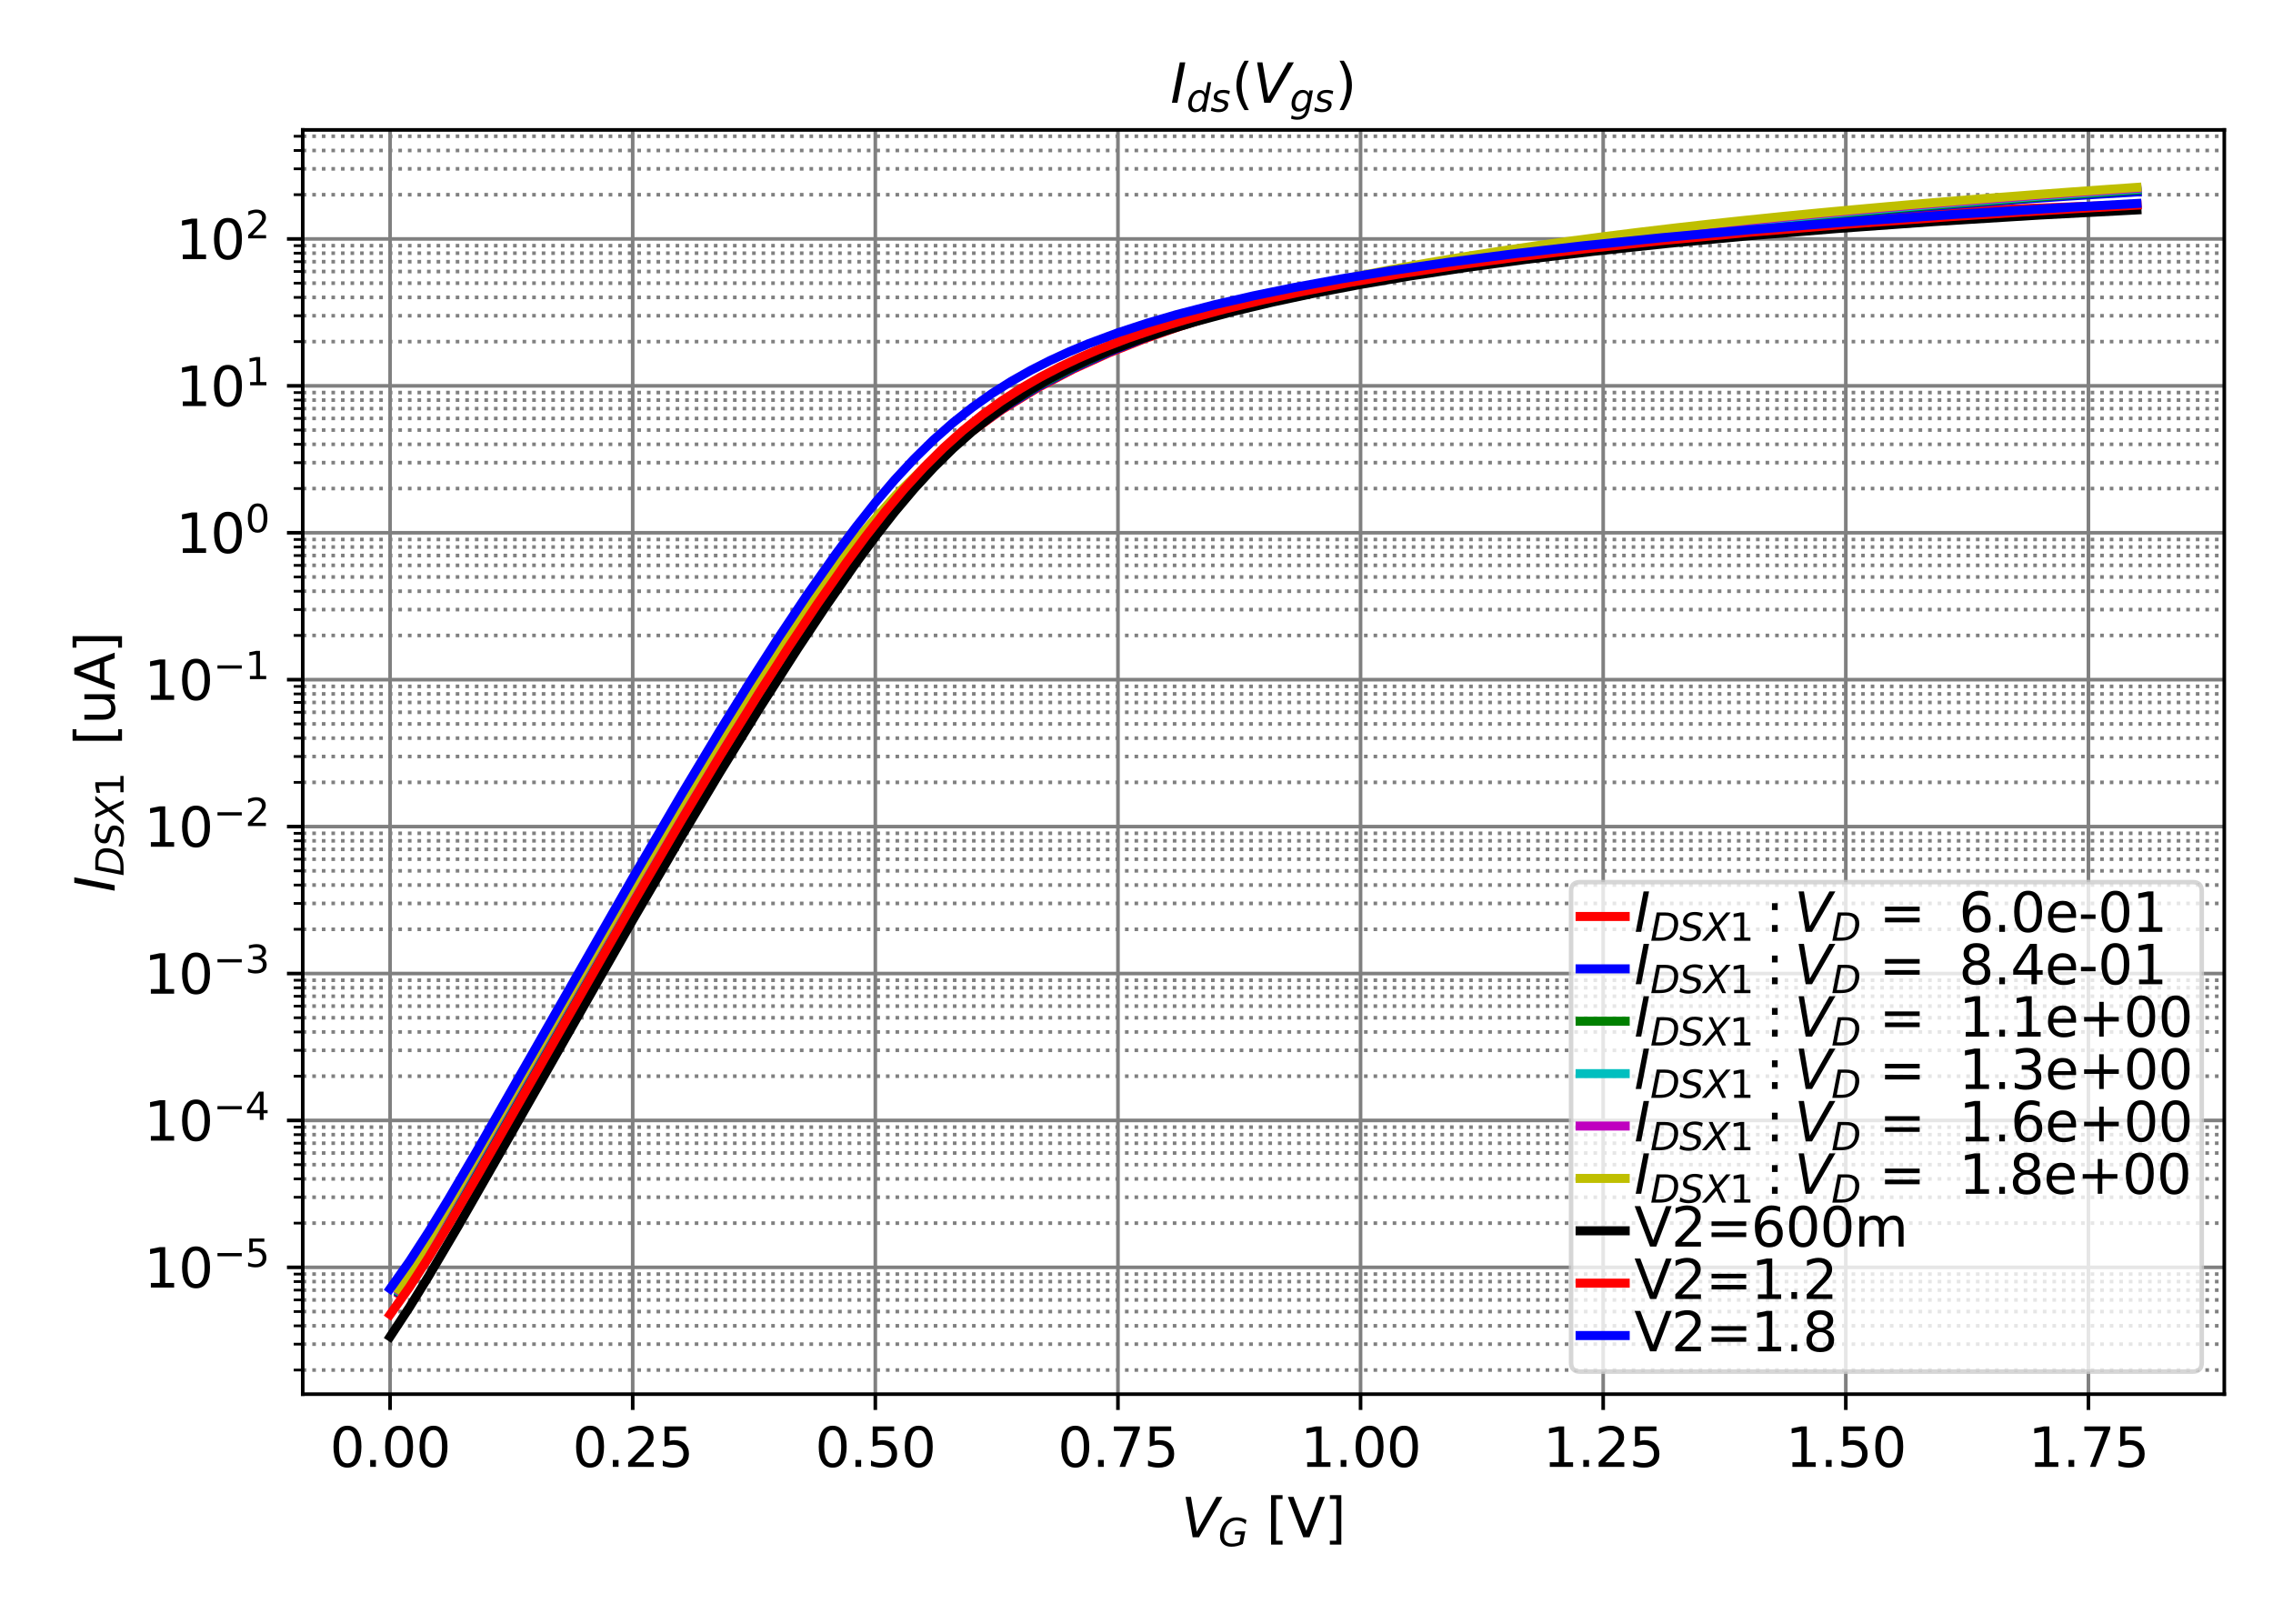<?xml version="1.0" encoding="utf-8" standalone="no"?>
<!DOCTYPE svg PUBLIC "-//W3C//DTD SVG 1.1//EN"
  "http://www.w3.org/Graphics/SVG/1.1/DTD/svg11.dtd">
<svg height="360pt" version="1.1" viewBox="0 0 504 360" width="504pt" xmlns="http://www.w3.org/2000/svg" xmlns:xlink="http://www.w3.org/1999/xlink">
 <defs>
  <style type="text/css">*{stroke-linecap:butt;stroke-linejoin:round;}</style>
 </defs>
 <g id="figure_1">
  <g id="patch_1">
   <path d="M 0 360 
L 504 360 
L 504 0 
L 0 0 
z
" style="fill:#ffffff;"/>
  </g>
  <g id="axes_1">
   <g id="patch_2">
    <path d="M 67.127 309.1 
L 493.2 309.1 
L 493.2 28.8 
L 67.127 28.8 
z
" style="fill:#ffffff;"/>
   </g>
   <g id="matplotlib.axis_1">
    <g id="xtick_1">
     <g id="line2d_1">
      <path clip-path="url(#pfbe27339a5)" d="M 86.494 309.1 
L 86.494 28.8 
" style="fill:none;stroke:#808080;stroke-linecap:square;stroke-width:0.8;"/>
     </g>
     <g id="line2d_2">
      <defs>
       <path d="M 0 0 
L 0 3.5 
" id="mae0a7fc0b6" style="stroke:#000000;stroke-width:0.8;"/>
      </defs>
      <g>
       <use style="stroke:#000000;stroke-width:0.8;" x="86.494" xlink:href="#mae0a7fc0b6" y="309.1"/>
      </g>
     </g>
     <g id="text_1">
      <!-- 0.00 -->
      <g transform="translate(73.135 325.218)scale(0.12 -0.12)">
       <defs>
        <path d="M 2034 4250 
Q 1547 4250 1301 3770 
Q 1056 3291 1056 2328 
Q 1056 1369 1301 889 
Q 1547 409 2034 409 
Q 2525 409 2770 889 
Q 3016 1369 3016 2328 
Q 3016 3291 2770 3770 
Q 2525 4250 2034 4250 
z
M 2034 4750 
Q 2819 4750 3233 4129 
Q 3647 3509 3647 2328 
Q 3647 1150 3233 529 
Q 2819 -91 2034 -91 
Q 1250 -91 836 529 
Q 422 1150 422 2328 
Q 422 3509 836 4129 
Q 1250 4750 2034 4750 
z
" id="DejaVuSans-30" transform="scale(0.016)"/>
        <path d="M 684 794 
L 1344 794 
L 1344 0 
L 684 0 
L 684 794 
z
" id="DejaVuSans-2e" transform="scale(0.016)"/>
       </defs>
       <use xlink:href="#DejaVuSans-30"/>
       <use x="63.623" xlink:href="#DejaVuSans-2e"/>
       <use x="95.41" xlink:href="#DejaVuSans-30"/>
       <use x="159.033" xlink:href="#DejaVuSans-30"/>
      </g>
     </g>
    </g>
    <g id="xtick_2">
     <g id="line2d_3">
      <path clip-path="url(#pfbe27339a5)" d="M 140.291 309.1 
L 140.291 28.8 
" style="fill:none;stroke:#808080;stroke-linecap:square;stroke-width:0.8;"/>
     </g>
     <g id="line2d_4">
      <g>
       <use style="stroke:#000000;stroke-width:0.8;" x="140.291" xlink:href="#mae0a7fc0b6" y="309.1"/>
      </g>
     </g>
     <g id="text_2">
      <!-- 0.25 -->
      <g transform="translate(126.932 325.218)scale(0.12 -0.12)">
       <defs>
        <path d="M 1228 531 
L 3431 531 
L 3431 0 
L 469 0 
L 469 531 
Q 828 903 1448 1529 
Q 2069 2156 2228 2338 
Q 2531 2678 2651 2914 
Q 2772 3150 2772 3378 
Q 2772 3750 2511 3984 
Q 2250 4219 1831 4219 
Q 1534 4219 1204 4116 
Q 875 4013 500 3803 
L 500 4441 
Q 881 4594 1212 4672 
Q 1544 4750 1819 4750 
Q 2544 4750 2975 4387 
Q 3406 4025 3406 3419 
Q 3406 3131 3298 2873 
Q 3191 2616 2906 2266 
Q 2828 2175 2409 1742 
Q 1991 1309 1228 531 
z
" id="DejaVuSans-32" transform="scale(0.016)"/>
        <path d="M 691 4666 
L 3169 4666 
L 3169 4134 
L 1269 4134 
L 1269 2991 
Q 1406 3038 1543 3061 
Q 1681 3084 1819 3084 
Q 2600 3084 3056 2656 
Q 3513 2228 3513 1497 
Q 3513 744 3044 326 
Q 2575 -91 1722 -91 
Q 1428 -91 1123 -41 
Q 819 9 494 109 
L 494 744 
Q 775 591 1075 516 
Q 1375 441 1709 441 
Q 2250 441 2565 725 
Q 2881 1009 2881 1497 
Q 2881 1984 2565 2268 
Q 2250 2553 1709 2553 
Q 1456 2553 1204 2497 
Q 953 2441 691 2322 
L 691 4666 
z
" id="DejaVuSans-35" transform="scale(0.016)"/>
       </defs>
       <use xlink:href="#DejaVuSans-30"/>
       <use x="63.623" xlink:href="#DejaVuSans-2e"/>
       <use x="95.41" xlink:href="#DejaVuSans-32"/>
       <use x="159.033" xlink:href="#DejaVuSans-35"/>
      </g>
     </g>
    </g>
    <g id="xtick_3">
     <g id="line2d_5">
      <path clip-path="url(#pfbe27339a5)" d="M 194.088 309.1 
L 194.088 28.8 
" style="fill:none;stroke:#808080;stroke-linecap:square;stroke-width:0.8;"/>
     </g>
     <g id="line2d_6">
      <g>
       <use style="stroke:#000000;stroke-width:0.8;" x="194.088" xlink:href="#mae0a7fc0b6" y="309.1"/>
      </g>
     </g>
     <g id="text_3">
      <!-- 0.50 -->
      <g transform="translate(180.729 325.218)scale(0.12 -0.12)">
       <use xlink:href="#DejaVuSans-30"/>
       <use x="63.623" xlink:href="#DejaVuSans-2e"/>
       <use x="95.41" xlink:href="#DejaVuSans-35"/>
       <use x="159.033" xlink:href="#DejaVuSans-30"/>
      </g>
     </g>
    </g>
    <g id="xtick_4">
     <g id="line2d_7">
      <path clip-path="url(#pfbe27339a5)" d="M 247.885 309.1 
L 247.885 28.8 
" style="fill:none;stroke:#808080;stroke-linecap:square;stroke-width:0.8;"/>
     </g>
     <g id="line2d_8">
      <g>
       <use style="stroke:#000000;stroke-width:0.8;" x="247.885" xlink:href="#mae0a7fc0b6" y="309.1"/>
      </g>
     </g>
     <g id="text_4">
      <!-- 0.75 -->
      <g transform="translate(234.526 325.218)scale(0.12 -0.12)">
       <defs>
        <path d="M 525 4666 
L 3525 4666 
L 3525 4397 
L 1831 0 
L 1172 0 
L 2766 4134 
L 525 4134 
L 525 4666 
z
" id="DejaVuSans-37" transform="scale(0.016)"/>
       </defs>
       <use xlink:href="#DejaVuSans-30"/>
       <use x="63.623" xlink:href="#DejaVuSans-2e"/>
       <use x="95.41" xlink:href="#DejaVuSans-37"/>
       <use x="159.033" xlink:href="#DejaVuSans-35"/>
      </g>
     </g>
    </g>
    <g id="xtick_5">
     <g id="line2d_9">
      <path clip-path="url(#pfbe27339a5)" d="M 301.682 309.1 
L 301.682 28.8 
" style="fill:none;stroke:#808080;stroke-linecap:square;stroke-width:0.8;"/>
     </g>
     <g id="line2d_10">
      <g>
       <use style="stroke:#000000;stroke-width:0.8;" x="301.682" xlink:href="#mae0a7fc0b6" y="309.1"/>
      </g>
     </g>
     <g id="text_5">
      <!-- 1.00 -->
      <g transform="translate(288.323 325.218)scale(0.12 -0.12)">
       <defs>
        <path d="M 794 531 
L 1825 531 
L 1825 4091 
L 703 3866 
L 703 4441 
L 1819 4666 
L 2450 4666 
L 2450 531 
L 3481 531 
L 3481 0 
L 794 0 
L 794 531 
z
" id="DejaVuSans-31" transform="scale(0.016)"/>
       </defs>
       <use xlink:href="#DejaVuSans-31"/>
       <use x="63.623" xlink:href="#DejaVuSans-2e"/>
       <use x="95.41" xlink:href="#DejaVuSans-30"/>
       <use x="159.033" xlink:href="#DejaVuSans-30"/>
      </g>
     </g>
    </g>
    <g id="xtick_6">
     <g id="line2d_11">
      <path clip-path="url(#pfbe27339a5)" d="M 355.479 309.1 
L 355.479 28.8 
" style="fill:none;stroke:#808080;stroke-linecap:square;stroke-width:0.8;"/>
     </g>
     <g id="line2d_12">
      <g>
       <use style="stroke:#000000;stroke-width:0.8;" x="355.479" xlink:href="#mae0a7fc0b6" y="309.1"/>
      </g>
     </g>
     <g id="text_6">
      <!-- 1.25 -->
      <g transform="translate(342.12 325.218)scale(0.12 -0.12)">
       <use xlink:href="#DejaVuSans-31"/>
       <use x="63.623" xlink:href="#DejaVuSans-2e"/>
       <use x="95.41" xlink:href="#DejaVuSans-32"/>
       <use x="159.033" xlink:href="#DejaVuSans-35"/>
      </g>
     </g>
    </g>
    <g id="xtick_7">
     <g id="line2d_13">
      <path clip-path="url(#pfbe27339a5)" d="M 409.277 309.1 
L 409.277 28.8 
" style="fill:none;stroke:#808080;stroke-linecap:square;stroke-width:0.8;"/>
     </g>
     <g id="line2d_14">
      <g>
       <use style="stroke:#000000;stroke-width:0.8;" x="409.277" xlink:href="#mae0a7fc0b6" y="309.1"/>
      </g>
     </g>
     <g id="text_7">
      <!-- 1.50 -->
      <g transform="translate(395.917 325.218)scale(0.12 -0.12)">
       <use xlink:href="#DejaVuSans-31"/>
       <use x="63.623" xlink:href="#DejaVuSans-2e"/>
       <use x="95.41" xlink:href="#DejaVuSans-35"/>
       <use x="159.033" xlink:href="#DejaVuSans-30"/>
      </g>
     </g>
    </g>
    <g id="xtick_8">
     <g id="line2d_15">
      <path clip-path="url(#pfbe27339a5)" d="M 463.074 309.1 
L 463.074 28.8 
" style="fill:none;stroke:#808080;stroke-linecap:square;stroke-width:0.8;"/>
     </g>
     <g id="line2d_16">
      <g>
       <use style="stroke:#000000;stroke-width:0.8;" x="463.074" xlink:href="#mae0a7fc0b6" y="309.1"/>
      </g>
     </g>
     <g id="text_8">
      <!-- 1.75 -->
      <g transform="translate(449.714 325.218)scale(0.12 -0.12)">
       <use xlink:href="#DejaVuSans-31"/>
       <use x="63.623" xlink:href="#DejaVuSans-2e"/>
       <use x="95.41" xlink:href="#DejaVuSans-37"/>
       <use x="159.033" xlink:href="#DejaVuSans-35"/>
      </g>
     </g>
    </g>
    <g id="text_9">
     <!-- $V_{G}$ [V] -->
     <g transform="translate(261.924 340.832)scale(0.12 -0.12)">
      <defs>
       <path d="M 1319 0 
L 500 4666 
L 1119 4666 
L 1797 653 
L 4063 4666 
L 4750 4666 
L 2053 0 
L 1319 0 
z
" id="DejaVuSans-Oblique-56" transform="scale(0.016)"/>
       <path d="M 3494 697 
L 3738 1919 
L 2700 1919 
L 2797 2438 
L 4453 2438 
L 4050 384 
Q 3634 156 3143 32 
Q 2653 -91 2156 -91 
Q 1278 -91 783 396 
Q 288 884 288 1753 
Q 288 2475 589 3126 
Q 891 3778 1422 4213 
Q 1756 4484 2153 4617 
Q 2550 4750 3034 4750 
Q 3472 4750 3873 4639 
Q 4275 4528 4641 4306 
L 4513 3634 
Q 4231 3928 3853 4083 
Q 3475 4238 3047 4238 
Q 2550 4238 2172 4048 
Q 1794 3859 1497 3463 
Q 1244 3125 1098 2667 
Q 953 2209 953 1734 
Q 953 1081 1287 751 
Q 1622 422 2284 422 
Q 2616 422 2925 492 
Q 3234 563 3494 697 
z
" id="DejaVuSans-Oblique-47" transform="scale(0.016)"/>
       <path id="DejaVuSans-20" transform="scale(0.016)"/>
       <path d="M 550 4863 
L 1875 4863 
L 1875 4416 
L 1125 4416 
L 1125 -397 
L 1875 -397 
L 1875 -844 
L 550 -844 
L 550 4863 
z
" id="DejaVuSans-5b" transform="scale(0.016)"/>
       <path d="M 1831 0 
L 50 4666 
L 709 4666 
L 2188 738 
L 3669 4666 
L 4325 4666 
L 2547 0 
L 1831 0 
z
" id="DejaVuSans-56" transform="scale(0.016)"/>
       <path d="M 1947 4863 
L 1947 -844 
L 622 -844 
L 622 -397 
L 1369 -397 
L 1369 4416 
L 622 4416 
L 622 4863 
L 1947 4863 
z
" id="DejaVuSans-5d" transform="scale(0.016)"/>
      </defs>
      <use transform="translate(0 0.016)" xlink:href="#DejaVuSans-Oblique-56"/>
      <use transform="translate(68.408 -16.391)scale(0.7)" xlink:href="#DejaVuSans-Oblique-47"/>
      <use transform="translate(125.386 0.016)" xlink:href="#DejaVuSans-20"/>
      <use transform="translate(157.173 0.016)" xlink:href="#DejaVuSans-5b"/>
      <use transform="translate(196.187 0.016)" xlink:href="#DejaVuSans-56"/>
      <use transform="translate(264.595 0.016)" xlink:href="#DejaVuSans-5d"/>
     </g>
    </g>
   </g>
   <g id="matplotlib.axis_2">
    <g id="ytick_1">
     <g id="line2d_17">
      <path clip-path="url(#pfbe27339a5)" d="M 67.127 280.983 
L 493.2 280.983 
" style="fill:none;stroke:#808080;stroke-linecap:square;stroke-width:0.8;"/>
     </g>
     <g id="line2d_18">
      <defs>
       <path d="M 0 0 
L -3.5 0 
" id="mcdbc461d7f" style="stroke:#000000;stroke-width:0.8;"/>
      </defs>
      <g>
       <use style="stroke:#000000;stroke-width:0.8;" x="67.127" xlink:href="#mcdbc461d7f" y="280.983"/>
      </g>
     </g>
     <g id="text_10">
      <!-- $\mathdefault{10^{-5}}$ -->
      <g transform="translate(31.927 285.542)scale(0.12 -0.12)">
       <defs>
        <path d="M 678 2272 
L 4684 2272 
L 4684 1741 
L 678 1741 
L 678 2272 
z
" id="DejaVuSans-2212" transform="scale(0.016)"/>
       </defs>
       <use transform="translate(0 0.684)" xlink:href="#DejaVuSans-31"/>
       <use transform="translate(63.623 0.684)" xlink:href="#DejaVuSans-30"/>
       <use transform="translate(128.203 38.966)scale(0.7)" xlink:href="#DejaVuSans-2212"/>
       <use transform="translate(186.855 38.966)scale(0.7)" xlink:href="#DejaVuSans-35"/>
      </g>
     </g>
    </g>
    <g id="ytick_2">
     <g id="line2d_19">
      <path clip-path="url(#pfbe27339a5)" d="M 67.127 248.41 
L 493.2 248.41 
" style="fill:none;stroke:#808080;stroke-linecap:square;stroke-width:0.8;"/>
     </g>
     <g id="line2d_20">
      <g>
       <use style="stroke:#000000;stroke-width:0.8;" x="67.127" xlink:href="#mcdbc461d7f" y="248.41"/>
      </g>
     </g>
     <g id="text_11">
      <!-- $\mathdefault{10^{-4}}$ -->
      <g transform="translate(31.927 252.969)scale(0.12 -0.12)">
       <defs>
        <path d="M 2419 4116 
L 825 1625 
L 2419 1625 
L 2419 4116 
z
M 2253 4666 
L 3047 4666 
L 3047 1625 
L 3713 1625 
L 3713 1100 
L 3047 1100 
L 3047 0 
L 2419 0 
L 2419 1100 
L 313 1100 
L 313 1709 
L 2253 4666 
z
" id="DejaVuSans-34" transform="scale(0.016)"/>
       </defs>
       <use transform="translate(0 0.684)" xlink:href="#DejaVuSans-31"/>
       <use transform="translate(63.623 0.684)" xlink:href="#DejaVuSans-30"/>
       <use transform="translate(128.203 38.966)scale(0.7)" xlink:href="#DejaVuSans-2212"/>
       <use transform="translate(186.855 38.966)scale(0.7)" xlink:href="#DejaVuSans-34"/>
      </g>
     </g>
    </g>
    <g id="ytick_3">
     <g id="line2d_21">
      <path clip-path="url(#pfbe27339a5)" d="M 67.127 215.837 
L 493.2 215.837 
" style="fill:none;stroke:#808080;stroke-linecap:square;stroke-width:0.8;"/>
     </g>
     <g id="line2d_22">
      <g>
       <use style="stroke:#000000;stroke-width:0.8;" x="67.127" xlink:href="#mcdbc461d7f" y="215.837"/>
      </g>
     </g>
     <g id="text_12">
      <!-- $\mathdefault{10^{-3}}$ -->
      <g transform="translate(31.927 220.396)scale(0.12 -0.12)">
       <defs>
        <path d="M 2597 2516 
Q 3050 2419 3304 2112 
Q 3559 1806 3559 1356 
Q 3559 666 3084 287 
Q 2609 -91 1734 -91 
Q 1441 -91 1130 -33 
Q 819 25 488 141 
L 488 750 
Q 750 597 1062 519 
Q 1375 441 1716 441 
Q 2309 441 2620 675 
Q 2931 909 2931 1356 
Q 2931 1769 2642 2001 
Q 2353 2234 1838 2234 
L 1294 2234 
L 1294 2753 
L 1863 2753 
Q 2328 2753 2575 2939 
Q 2822 3125 2822 3475 
Q 2822 3834 2567 4026 
Q 2313 4219 1838 4219 
Q 1578 4219 1281 4162 
Q 984 4106 628 3988 
L 628 4550 
Q 988 4650 1302 4700 
Q 1616 4750 1894 4750 
Q 2613 4750 3031 4423 
Q 3450 4097 3450 3541 
Q 3450 3153 3228 2886 
Q 3006 2619 2597 2516 
z
" id="DejaVuSans-33" transform="scale(0.016)"/>
       </defs>
       <use transform="translate(0 0.766)" xlink:href="#DejaVuSans-31"/>
       <use transform="translate(63.623 0.766)" xlink:href="#DejaVuSans-30"/>
       <use transform="translate(128.203 39.047)scale(0.7)" xlink:href="#DejaVuSans-2212"/>
       <use transform="translate(186.855 39.047)scale(0.7)" xlink:href="#DejaVuSans-33"/>
      </g>
     </g>
    </g>
    <g id="ytick_4">
     <g id="line2d_23">
      <path clip-path="url(#pfbe27339a5)" d="M 67.127 183.264 
L 493.2 183.264 
" style="fill:none;stroke:#808080;stroke-linecap:square;stroke-width:0.8;"/>
     </g>
     <g id="line2d_24">
      <g>
       <use style="stroke:#000000;stroke-width:0.8;" x="67.127" xlink:href="#mcdbc461d7f" y="183.264"/>
      </g>
     </g>
     <g id="text_13">
      <!-- $\mathdefault{10^{-2}}$ -->
      <g transform="translate(31.927 187.823)scale(0.12 -0.12)">
       <use transform="translate(0 0.766)" xlink:href="#DejaVuSans-31"/>
       <use transform="translate(63.623 0.766)" xlink:href="#DejaVuSans-30"/>
       <use transform="translate(128.203 39.047)scale(0.7)" xlink:href="#DejaVuSans-2212"/>
       <use transform="translate(186.855 39.047)scale(0.7)" xlink:href="#DejaVuSans-32"/>
      </g>
     </g>
    </g>
    <g id="ytick_5">
     <g id="line2d_25">
      <path clip-path="url(#pfbe27339a5)" d="M 67.127 150.691 
L 493.2 150.691 
" style="fill:none;stroke:#808080;stroke-linecap:square;stroke-width:0.8;"/>
     </g>
     <g id="line2d_26">
      <g>
       <use style="stroke:#000000;stroke-width:0.8;" x="67.127" xlink:href="#mcdbc461d7f" y="150.691"/>
      </g>
     </g>
     <g id="text_14">
      <!-- $\mathdefault{10^{-1}}$ -->
      <g transform="translate(31.927 155.25)scale(0.12 -0.12)">
       <use transform="translate(0 0.684)" xlink:href="#DejaVuSans-31"/>
       <use transform="translate(63.623 0.684)" xlink:href="#DejaVuSans-30"/>
       <use transform="translate(128.203 38.966)scale(0.7)" xlink:href="#DejaVuSans-2212"/>
       <use transform="translate(186.855 38.966)scale(0.7)" xlink:href="#DejaVuSans-31"/>
      </g>
     </g>
    </g>
    <g id="ytick_6">
     <g id="line2d_27">
      <path clip-path="url(#pfbe27339a5)" d="M 67.127 118.118 
L 493.2 118.118 
" style="fill:none;stroke:#808080;stroke-linecap:square;stroke-width:0.8;"/>
     </g>
     <g id="line2d_28">
      <g>
       <use style="stroke:#000000;stroke-width:0.8;" x="67.127" xlink:href="#mcdbc461d7f" y="118.118"/>
      </g>
     </g>
     <g id="text_15">
      <!-- $\mathdefault{10^{0}}$ -->
      <g transform="translate(39.007 122.678)scale(0.12 -0.12)">
       <use transform="translate(0 0.766)" xlink:href="#DejaVuSans-31"/>
       <use transform="translate(63.623 0.766)" xlink:href="#DejaVuSans-30"/>
       <use transform="translate(128.203 39.047)scale(0.7)" xlink:href="#DejaVuSans-30"/>
      </g>
     </g>
    </g>
    <g id="ytick_7">
     <g id="line2d_29">
      <path clip-path="url(#pfbe27339a5)" d="M 67.127 85.546 
L 493.2 85.546 
" style="fill:none;stroke:#808080;stroke-linecap:square;stroke-width:0.8;"/>
     </g>
     <g id="line2d_30">
      <g>
       <use style="stroke:#000000;stroke-width:0.8;" x="67.127" xlink:href="#mcdbc461d7f" y="85.546"/>
      </g>
     </g>
     <g id="text_16">
      <!-- $\mathdefault{10^{1}}$ -->
      <g transform="translate(39.007 90.105)scale(0.12 -0.12)">
       <use transform="translate(0 0.684)" xlink:href="#DejaVuSans-31"/>
       <use transform="translate(63.623 0.684)" xlink:href="#DejaVuSans-30"/>
       <use transform="translate(128.203 38.966)scale(0.7)" xlink:href="#DejaVuSans-31"/>
      </g>
     </g>
    </g>
    <g id="ytick_8">
     <g id="line2d_31">
      <path clip-path="url(#pfbe27339a5)" d="M 67.127 52.973 
L 493.2 52.973 
" style="fill:none;stroke:#808080;stroke-linecap:square;stroke-width:0.8;"/>
     </g>
     <g id="line2d_32">
      <g>
       <use style="stroke:#000000;stroke-width:0.8;" x="67.127" xlink:href="#mcdbc461d7f" y="52.973"/>
      </g>
     </g>
     <g id="text_17">
      <!-- $\mathdefault{10^{2}}$ -->
      <g transform="translate(39.007 57.532)scale(0.12 -0.12)">
       <use transform="translate(0 0.766)" xlink:href="#DejaVuSans-31"/>
       <use transform="translate(63.623 0.766)" xlink:href="#DejaVuSans-30"/>
       <use transform="translate(128.203 39.047)scale(0.7)" xlink:href="#DejaVuSans-32"/>
      </g>
     </g>
    </g>
    <g id="ytick_9">
     <g id="line2d_33">
      <path clip-path="url(#pfbe27339a5)" d="M 67.127 303.75 
L 493.2 303.75 
" style="fill:none;stroke:#808080;stroke-dasharray:0.8,1.32;stroke-dashoffset:0;stroke-width:0.8;"/>
     </g>
     <g id="line2d_34">
      <defs>
       <path d="M 0 0 
L -2 0 
" id="m3b7ece8c72" style="stroke:#000000;stroke-width:0.6;"/>
      </defs>
      <g>
       <use style="stroke:#000000;stroke-width:0.6;" x="67.127" xlink:href="#m3b7ece8c72" y="303.75"/>
      </g>
     </g>
    </g>
    <g id="ytick_10">
     <g id="line2d_35">
      <path clip-path="url(#pfbe27339a5)" d="M 67.127 298.014 
L 493.2 298.014 
" style="fill:none;stroke:#808080;stroke-dasharray:0.8,1.32;stroke-dashoffset:0;stroke-width:0.8;"/>
     </g>
     <g id="line2d_36">
      <g>
       <use style="stroke:#000000;stroke-width:0.6;" x="67.127" xlink:href="#m3b7ece8c72" y="298.014"/>
      </g>
     </g>
    </g>
    <g id="ytick_11">
     <g id="line2d_37">
      <path clip-path="url(#pfbe27339a5)" d="M 67.127 293.945 
L 493.2 293.945 
" style="fill:none;stroke:#808080;stroke-dasharray:0.8,1.32;stroke-dashoffset:0;stroke-width:0.8;"/>
     </g>
     <g id="line2d_38">
      <g>
       <use style="stroke:#000000;stroke-width:0.6;" x="67.127" xlink:href="#m3b7ece8c72" y="293.945"/>
      </g>
     </g>
    </g>
    <g id="ytick_12">
     <g id="line2d_39">
      <path clip-path="url(#pfbe27339a5)" d="M 67.127 290.788 
L 493.2 290.788 
" style="fill:none;stroke:#808080;stroke-dasharray:0.8,1.32;stroke-dashoffset:0;stroke-width:0.8;"/>
     </g>
     <g id="line2d_40">
      <g>
       <use style="stroke:#000000;stroke-width:0.6;" x="67.127" xlink:href="#m3b7ece8c72" y="290.788"/>
      </g>
     </g>
    </g>
    <g id="ytick_13">
     <g id="line2d_41">
      <path clip-path="url(#pfbe27339a5)" d="M 67.127 288.209 
L 493.2 288.209 
" style="fill:none;stroke:#808080;stroke-dasharray:0.8,1.32;stroke-dashoffset:0;stroke-width:0.8;"/>
     </g>
     <g id="line2d_42">
      <g>
       <use style="stroke:#000000;stroke-width:0.6;" x="67.127" xlink:href="#m3b7ece8c72" y="288.209"/>
      </g>
     </g>
    </g>
    <g id="ytick_14">
     <g id="line2d_43">
      <path clip-path="url(#pfbe27339a5)" d="M 67.127 286.028 
L 493.2 286.028 
" style="fill:none;stroke:#808080;stroke-dasharray:0.8,1.32;stroke-dashoffset:0;stroke-width:0.8;"/>
     </g>
     <g id="line2d_44">
      <g>
       <use style="stroke:#000000;stroke-width:0.6;" x="67.127" xlink:href="#m3b7ece8c72" y="286.028"/>
      </g>
     </g>
    </g>
    <g id="ytick_15">
     <g id="line2d_45">
      <path clip-path="url(#pfbe27339a5)" d="M 67.127 284.139 
L 493.2 284.139 
" style="fill:none;stroke:#808080;stroke-dasharray:0.8,1.32;stroke-dashoffset:0;stroke-width:0.8;"/>
     </g>
     <g id="line2d_46">
      <g>
       <use style="stroke:#000000;stroke-width:0.6;" x="67.127" xlink:href="#m3b7ece8c72" y="284.139"/>
      </g>
     </g>
    </g>
    <g id="ytick_16">
     <g id="line2d_47">
      <path clip-path="url(#pfbe27339a5)" d="M 67.127 282.473 
L 493.2 282.473 
" style="fill:none;stroke:#808080;stroke-dasharray:0.8,1.32;stroke-dashoffset:0;stroke-width:0.8;"/>
     </g>
     <g id="line2d_48">
      <g>
       <use style="stroke:#000000;stroke-width:0.6;" x="67.127" xlink:href="#m3b7ece8c72" y="282.473"/>
      </g>
     </g>
    </g>
    <g id="ytick_17">
     <g id="line2d_49">
      <path clip-path="url(#pfbe27339a5)" d="M 67.127 271.177 
L 493.2 271.177 
" style="fill:none;stroke:#808080;stroke-dasharray:0.8,1.32;stroke-dashoffset:0;stroke-width:0.8;"/>
     </g>
     <g id="line2d_50">
      <g>
       <use style="stroke:#000000;stroke-width:0.6;" x="67.127" xlink:href="#m3b7ece8c72" y="271.177"/>
      </g>
     </g>
    </g>
    <g id="ytick_18">
     <g id="line2d_51">
      <path clip-path="url(#pfbe27339a5)" d="M 67.127 265.441 
L 493.2 265.441 
" style="fill:none;stroke:#808080;stroke-dasharray:0.8,1.32;stroke-dashoffset:0;stroke-width:0.8;"/>
     </g>
     <g id="line2d_52">
      <g>
       <use style="stroke:#000000;stroke-width:0.6;" x="67.127" xlink:href="#m3b7ece8c72" y="265.441"/>
      </g>
     </g>
    </g>
    <g id="ytick_19">
     <g id="line2d_53">
      <path clip-path="url(#pfbe27339a5)" d="M 67.127 261.372 
L 493.2 261.372 
" style="fill:none;stroke:#808080;stroke-dasharray:0.8,1.32;stroke-dashoffset:0;stroke-width:0.8;"/>
     </g>
     <g id="line2d_54">
      <g>
       <use style="stroke:#000000;stroke-width:0.6;" x="67.127" xlink:href="#m3b7ece8c72" y="261.372"/>
      </g>
     </g>
    </g>
    <g id="ytick_20">
     <g id="line2d_55">
      <path clip-path="url(#pfbe27339a5)" d="M 67.127 258.215 
L 493.2 258.215 
" style="fill:none;stroke:#808080;stroke-dasharray:0.8,1.32;stroke-dashoffset:0;stroke-width:0.8;"/>
     </g>
     <g id="line2d_56">
      <g>
       <use style="stroke:#000000;stroke-width:0.6;" x="67.127" xlink:href="#m3b7ece8c72" y="258.215"/>
      </g>
     </g>
    </g>
    <g id="ytick_21">
     <g id="line2d_57">
      <path clip-path="url(#pfbe27339a5)" d="M 67.127 255.636 
L 493.2 255.636 
" style="fill:none;stroke:#808080;stroke-dasharray:0.8,1.32;stroke-dashoffset:0;stroke-width:0.8;"/>
     </g>
     <g id="line2d_58">
      <g>
       <use style="stroke:#000000;stroke-width:0.6;" x="67.127" xlink:href="#m3b7ece8c72" y="255.636"/>
      </g>
     </g>
    </g>
    <g id="ytick_22">
     <g id="line2d_59">
      <path clip-path="url(#pfbe27339a5)" d="M 67.127 253.455 
L 493.2 253.455 
" style="fill:none;stroke:#808080;stroke-dasharray:0.8,1.32;stroke-dashoffset:0;stroke-width:0.8;"/>
     </g>
     <g id="line2d_60">
      <g>
       <use style="stroke:#000000;stroke-width:0.6;" x="67.127" xlink:href="#m3b7ece8c72" y="253.455"/>
      </g>
     </g>
    </g>
    <g id="ytick_23">
     <g id="line2d_61">
      <path clip-path="url(#pfbe27339a5)" d="M 67.127 251.566 
L 493.2 251.566 
" style="fill:none;stroke:#808080;stroke-dasharray:0.8,1.32;stroke-dashoffset:0;stroke-width:0.8;"/>
     </g>
     <g id="line2d_62">
      <g>
       <use style="stroke:#000000;stroke-width:0.6;" x="67.127" xlink:href="#m3b7ece8c72" y="251.566"/>
      </g>
     </g>
    </g>
    <g id="ytick_24">
     <g id="line2d_63">
      <path clip-path="url(#pfbe27339a5)" d="M 67.127 249.9 
L 493.2 249.9 
" style="fill:none;stroke:#808080;stroke-dasharray:0.8,1.32;stroke-dashoffset:0;stroke-width:0.8;"/>
     </g>
     <g id="line2d_64">
      <g>
       <use style="stroke:#000000;stroke-width:0.6;" x="67.127" xlink:href="#m3b7ece8c72" y="249.9"/>
      </g>
     </g>
    </g>
    <g id="ytick_25">
     <g id="line2d_65">
      <path clip-path="url(#pfbe27339a5)" d="M 67.127 238.604 
L 493.2 238.604 
" style="fill:none;stroke:#808080;stroke-dasharray:0.8,1.32;stroke-dashoffset:0;stroke-width:0.8;"/>
     </g>
     <g id="line2d_66">
      <g>
       <use style="stroke:#000000;stroke-width:0.6;" x="67.127" xlink:href="#m3b7ece8c72" y="238.604"/>
      </g>
     </g>
    </g>
    <g id="ytick_26">
     <g id="line2d_67">
      <path clip-path="url(#pfbe27339a5)" d="M 67.127 232.869 
L 493.2 232.869 
" style="fill:none;stroke:#808080;stroke-dasharray:0.8,1.32;stroke-dashoffset:0;stroke-width:0.8;"/>
     </g>
     <g id="line2d_68">
      <g>
       <use style="stroke:#000000;stroke-width:0.6;" x="67.127" xlink:href="#m3b7ece8c72" y="232.869"/>
      </g>
     </g>
    </g>
    <g id="ytick_27">
     <g id="line2d_69">
      <path clip-path="url(#pfbe27339a5)" d="M 67.127 228.799 
L 493.2 228.799 
" style="fill:none;stroke:#808080;stroke-dasharray:0.8,1.32;stroke-dashoffset:0;stroke-width:0.8;"/>
     </g>
     <g id="line2d_70">
      <g>
       <use style="stroke:#000000;stroke-width:0.6;" x="67.127" xlink:href="#m3b7ece8c72" y="228.799"/>
      </g>
     </g>
    </g>
    <g id="ytick_28">
     <g id="line2d_71">
      <path clip-path="url(#pfbe27339a5)" d="M 67.127 225.642 
L 493.2 225.642 
" style="fill:none;stroke:#808080;stroke-dasharray:0.8,1.32;stroke-dashoffset:0;stroke-width:0.8;"/>
     </g>
     <g id="line2d_72">
      <g>
       <use style="stroke:#000000;stroke-width:0.6;" x="67.127" xlink:href="#m3b7ece8c72" y="225.642"/>
      </g>
     </g>
    </g>
    <g id="ytick_29">
     <g id="line2d_73">
      <path clip-path="url(#pfbe27339a5)" d="M 67.127 223.063 
L 493.2 223.063 
" style="fill:none;stroke:#808080;stroke-dasharray:0.8,1.32;stroke-dashoffset:0;stroke-width:0.8;"/>
     </g>
     <g id="line2d_74">
      <g>
       <use style="stroke:#000000;stroke-width:0.6;" x="67.127" xlink:href="#m3b7ece8c72" y="223.063"/>
      </g>
     </g>
    </g>
    <g id="ytick_30">
     <g id="line2d_75">
      <path clip-path="url(#pfbe27339a5)" d="M 67.127 220.883 
L 493.2 220.883 
" style="fill:none;stroke:#808080;stroke-dasharray:0.8,1.32;stroke-dashoffset:0;stroke-width:0.8;"/>
     </g>
     <g id="line2d_76">
      <g>
       <use style="stroke:#000000;stroke-width:0.6;" x="67.127" xlink:href="#m3b7ece8c72" y="220.883"/>
      </g>
     </g>
    </g>
    <g id="ytick_31">
     <g id="line2d_77">
      <path clip-path="url(#pfbe27339a5)" d="M 67.127 218.994 
L 493.2 218.994 
" style="fill:none;stroke:#808080;stroke-dasharray:0.8,1.32;stroke-dashoffset:0;stroke-width:0.8;"/>
     </g>
     <g id="line2d_78">
      <g>
       <use style="stroke:#000000;stroke-width:0.6;" x="67.127" xlink:href="#m3b7ece8c72" y="218.994"/>
      </g>
     </g>
    </g>
    <g id="ytick_32">
     <g id="line2d_79">
      <path clip-path="url(#pfbe27339a5)" d="M 67.127 217.327 
L 493.2 217.327 
" style="fill:none;stroke:#808080;stroke-dasharray:0.8,1.32;stroke-dashoffset:0;stroke-width:0.8;"/>
     </g>
     <g id="line2d_80">
      <g>
       <use style="stroke:#000000;stroke-width:0.6;" x="67.127" xlink:href="#m3b7ece8c72" y="217.327"/>
      </g>
     </g>
    </g>
    <g id="ytick_33">
     <g id="line2d_81">
      <path clip-path="url(#pfbe27339a5)" d="M 67.127 206.032 
L 493.2 206.032 
" style="fill:none;stroke:#808080;stroke-dasharray:0.8,1.32;stroke-dashoffset:0;stroke-width:0.8;"/>
     </g>
     <g id="line2d_82">
      <g>
       <use style="stroke:#000000;stroke-width:0.6;" x="67.127" xlink:href="#m3b7ece8c72" y="206.032"/>
      </g>
     </g>
    </g>
    <g id="ytick_34">
     <g id="line2d_83">
      <path clip-path="url(#pfbe27339a5)" d="M 67.127 200.296 
L 493.2 200.296 
" style="fill:none;stroke:#808080;stroke-dasharray:0.8,1.32;stroke-dashoffset:0;stroke-width:0.8;"/>
     </g>
     <g id="line2d_84">
      <g>
       <use style="stroke:#000000;stroke-width:0.6;" x="67.127" xlink:href="#m3b7ece8c72" y="200.296"/>
      </g>
     </g>
    </g>
    <g id="ytick_35">
     <g id="line2d_85">
      <path clip-path="url(#pfbe27339a5)" d="M 67.127 196.226 
L 493.2 196.226 
" style="fill:none;stroke:#808080;stroke-dasharray:0.8,1.32;stroke-dashoffset:0;stroke-width:0.8;"/>
     </g>
     <g id="line2d_86">
      <g>
       <use style="stroke:#000000;stroke-width:0.6;" x="67.127" xlink:href="#m3b7ece8c72" y="196.226"/>
      </g>
     </g>
    </g>
    <g id="ytick_36">
     <g id="line2d_87">
      <path clip-path="url(#pfbe27339a5)" d="M 67.127 193.07 
L 493.2 193.07 
" style="fill:none;stroke:#808080;stroke-dasharray:0.8,1.32;stroke-dashoffset:0;stroke-width:0.8;"/>
     </g>
     <g id="line2d_88">
      <g>
       <use style="stroke:#000000;stroke-width:0.6;" x="67.127" xlink:href="#m3b7ece8c72" y="193.07"/>
      </g>
     </g>
    </g>
    <g id="ytick_37">
     <g id="line2d_89">
      <path clip-path="url(#pfbe27339a5)" d="M 67.127 190.49 
L 493.2 190.49 
" style="fill:none;stroke:#808080;stroke-dasharray:0.8,1.32;stroke-dashoffset:0;stroke-width:0.8;"/>
     </g>
     <g id="line2d_90">
      <g>
       <use style="stroke:#000000;stroke-width:0.6;" x="67.127" xlink:href="#m3b7ece8c72" y="190.49"/>
      </g>
     </g>
    </g>
    <g id="ytick_38">
     <g id="line2d_91">
      <path clip-path="url(#pfbe27339a5)" d="M 67.127 188.31 
L 493.2 188.31 
" style="fill:none;stroke:#808080;stroke-dasharray:0.8,1.32;stroke-dashoffset:0;stroke-width:0.8;"/>
     </g>
     <g id="line2d_92">
      <g>
       <use style="stroke:#000000;stroke-width:0.6;" x="67.127" xlink:href="#m3b7ece8c72" y="188.31"/>
      </g>
     </g>
    </g>
    <g id="ytick_39">
     <g id="line2d_93">
      <path clip-path="url(#pfbe27339a5)" d="M 67.127 186.421 
L 493.2 186.421 
" style="fill:none;stroke:#808080;stroke-dasharray:0.8,1.32;stroke-dashoffset:0;stroke-width:0.8;"/>
     </g>
     <g id="line2d_94">
      <g>
       <use style="stroke:#000000;stroke-width:0.6;" x="67.127" xlink:href="#m3b7ece8c72" y="186.421"/>
      </g>
     </g>
    </g>
    <g id="ytick_40">
     <g id="line2d_95">
      <path clip-path="url(#pfbe27339a5)" d="M 67.127 184.755 
L 493.2 184.755 
" style="fill:none;stroke:#808080;stroke-dasharray:0.8,1.32;stroke-dashoffset:0;stroke-width:0.8;"/>
     </g>
     <g id="line2d_96">
      <g>
       <use style="stroke:#000000;stroke-width:0.6;" x="67.127" xlink:href="#m3b7ece8c72" y="184.755"/>
      </g>
     </g>
    </g>
    <g id="ytick_41">
     <g id="line2d_97">
      <path clip-path="url(#pfbe27339a5)" d="M 67.127 173.459 
L 493.2 173.459 
" style="fill:none;stroke:#808080;stroke-dasharray:0.8,1.32;stroke-dashoffset:0;stroke-width:0.8;"/>
     </g>
     <g id="line2d_98">
      <g>
       <use style="stroke:#000000;stroke-width:0.6;" x="67.127" xlink:href="#m3b7ece8c72" y="173.459"/>
      </g>
     </g>
    </g>
    <g id="ytick_42">
     <g id="line2d_99">
      <path clip-path="url(#pfbe27339a5)" d="M 67.127 167.723 
L 493.2 167.723 
" style="fill:none;stroke:#808080;stroke-dasharray:0.8,1.32;stroke-dashoffset:0;stroke-width:0.8;"/>
     </g>
     <g id="line2d_100">
      <g>
       <use style="stroke:#000000;stroke-width:0.6;" x="67.127" xlink:href="#m3b7ece8c72" y="167.723"/>
      </g>
     </g>
    </g>
    <g id="ytick_43">
     <g id="line2d_101">
      <path clip-path="url(#pfbe27339a5)" d="M 67.127 163.653 
L 493.2 163.653 
" style="fill:none;stroke:#808080;stroke-dasharray:0.8,1.32;stroke-dashoffset:0;stroke-width:0.8;"/>
     </g>
     <g id="line2d_102">
      <g>
       <use style="stroke:#000000;stroke-width:0.6;" x="67.127" xlink:href="#m3b7ece8c72" y="163.653"/>
      </g>
     </g>
    </g>
    <g id="ytick_44">
     <g id="line2d_103">
      <path clip-path="url(#pfbe27339a5)" d="M 67.127 160.497 
L 493.2 160.497 
" style="fill:none;stroke:#808080;stroke-dasharray:0.8,1.32;stroke-dashoffset:0;stroke-width:0.8;"/>
     </g>
     <g id="line2d_104">
      <g>
       <use style="stroke:#000000;stroke-width:0.6;" x="67.127" xlink:href="#m3b7ece8c72" y="160.497"/>
      </g>
     </g>
    </g>
    <g id="ytick_45">
     <g id="line2d_105">
      <path clip-path="url(#pfbe27339a5)" d="M 67.127 157.918 
L 493.2 157.918 
" style="fill:none;stroke:#808080;stroke-dasharray:0.8,1.32;stroke-dashoffset:0;stroke-width:0.8;"/>
     </g>
     <g id="line2d_106">
      <g>
       <use style="stroke:#000000;stroke-width:0.6;" x="67.127" xlink:href="#m3b7ece8c72" y="157.918"/>
      </g>
     </g>
    </g>
    <g id="ytick_46">
     <g id="line2d_107">
      <path clip-path="url(#pfbe27339a5)" d="M 67.127 155.737 
L 493.2 155.737 
" style="fill:none;stroke:#808080;stroke-dasharray:0.8,1.32;stroke-dashoffset:0;stroke-width:0.8;"/>
     </g>
     <g id="line2d_108">
      <g>
       <use style="stroke:#000000;stroke-width:0.6;" x="67.127" xlink:href="#m3b7ece8c72" y="155.737"/>
      </g>
     </g>
    </g>
    <g id="ytick_47">
     <g id="line2d_109">
      <path clip-path="url(#pfbe27339a5)" d="M 67.127 153.848 
L 493.2 153.848 
" style="fill:none;stroke:#808080;stroke-dasharray:0.8,1.32;stroke-dashoffset:0;stroke-width:0.8;"/>
     </g>
     <g id="line2d_110">
      <g>
       <use style="stroke:#000000;stroke-width:0.6;" x="67.127" xlink:href="#m3b7ece8c72" y="153.848"/>
      </g>
     </g>
    </g>
    <g id="ytick_48">
     <g id="line2d_111">
      <path clip-path="url(#pfbe27339a5)" d="M 67.127 152.182 
L 493.2 152.182 
" style="fill:none;stroke:#808080;stroke-dasharray:0.8,1.32;stroke-dashoffset:0;stroke-width:0.8;"/>
     </g>
     <g id="line2d_112">
      <g>
       <use style="stroke:#000000;stroke-width:0.6;" x="67.127" xlink:href="#m3b7ece8c72" y="152.182"/>
      </g>
     </g>
    </g>
    <g id="ytick_49">
     <g id="line2d_113">
      <path clip-path="url(#pfbe27339a5)" d="M 67.127 140.886 
L 493.2 140.886 
" style="fill:none;stroke:#808080;stroke-dasharray:0.8,1.32;stroke-dashoffset:0;stroke-width:0.8;"/>
     </g>
     <g id="line2d_114">
      <g>
       <use style="stroke:#000000;stroke-width:0.6;" x="67.127" xlink:href="#m3b7ece8c72" y="140.886"/>
      </g>
     </g>
    </g>
    <g id="ytick_50">
     <g id="line2d_115">
      <path clip-path="url(#pfbe27339a5)" d="M 67.127 135.15 
L 493.2 135.15 
" style="fill:none;stroke:#808080;stroke-dasharray:0.8,1.32;stroke-dashoffset:0;stroke-width:0.8;"/>
     </g>
     <g id="line2d_116">
      <g>
       <use style="stroke:#000000;stroke-width:0.6;" x="67.127" xlink:href="#m3b7ece8c72" y="135.15"/>
      </g>
     </g>
    </g>
    <g id="ytick_51">
     <g id="line2d_117">
      <path clip-path="url(#pfbe27339a5)" d="M 67.127 131.081 
L 493.2 131.081 
" style="fill:none;stroke:#808080;stroke-dasharray:0.8,1.32;stroke-dashoffset:0;stroke-width:0.8;"/>
     </g>
     <g id="line2d_118">
      <g>
       <use style="stroke:#000000;stroke-width:0.6;" x="67.127" xlink:href="#m3b7ece8c72" y="131.081"/>
      </g>
     </g>
    </g>
    <g id="ytick_52">
     <g id="line2d_119">
      <path clip-path="url(#pfbe27339a5)" d="M 67.127 127.924 
L 493.2 127.924 
" style="fill:none;stroke:#808080;stroke-dasharray:0.8,1.32;stroke-dashoffset:0;stroke-width:0.8;"/>
     </g>
     <g id="line2d_120">
      <g>
       <use style="stroke:#000000;stroke-width:0.6;" x="67.127" xlink:href="#m3b7ece8c72" y="127.924"/>
      </g>
     </g>
    </g>
    <g id="ytick_53">
     <g id="line2d_121">
      <path clip-path="url(#pfbe27339a5)" d="M 67.127 125.345 
L 493.2 125.345 
" style="fill:none;stroke:#808080;stroke-dasharray:0.8,1.32;stroke-dashoffset:0;stroke-width:0.8;"/>
     </g>
     <g id="line2d_122">
      <g>
       <use style="stroke:#000000;stroke-width:0.6;" x="67.127" xlink:href="#m3b7ece8c72" y="125.345"/>
      </g>
     </g>
    </g>
    <g id="ytick_54">
     <g id="line2d_123">
      <path clip-path="url(#pfbe27339a5)" d="M 67.127 123.164 
L 493.2 123.164 
" style="fill:none;stroke:#808080;stroke-dasharray:0.8,1.32;stroke-dashoffset:0;stroke-width:0.8;"/>
     </g>
     <g id="line2d_124">
      <g>
       <use style="stroke:#000000;stroke-width:0.6;" x="67.127" xlink:href="#m3b7ece8c72" y="123.164"/>
      </g>
     </g>
    </g>
    <g id="ytick_55">
     <g id="line2d_125">
      <path clip-path="url(#pfbe27339a5)" d="M 67.127 121.275 
L 493.2 121.275 
" style="fill:none;stroke:#808080;stroke-dasharray:0.8,1.32;stroke-dashoffset:0;stroke-width:0.8;"/>
     </g>
     <g id="line2d_126">
      <g>
       <use style="stroke:#000000;stroke-width:0.6;" x="67.127" xlink:href="#m3b7ece8c72" y="121.275"/>
      </g>
     </g>
    </g>
    <g id="ytick_56">
     <g id="line2d_127">
      <path clip-path="url(#pfbe27339a5)" d="M 67.127 119.609 
L 493.2 119.609 
" style="fill:none;stroke:#808080;stroke-dasharray:0.8,1.32;stroke-dashoffset:0;stroke-width:0.8;"/>
     </g>
     <g id="line2d_128">
      <g>
       <use style="stroke:#000000;stroke-width:0.6;" x="67.127" xlink:href="#m3b7ece8c72" y="119.609"/>
      </g>
     </g>
    </g>
    <g id="ytick_57">
     <g id="line2d_129">
      <path clip-path="url(#pfbe27339a5)" d="M 67.127 108.313 
L 493.2 108.313 
" style="fill:none;stroke:#808080;stroke-dasharray:0.8,1.32;stroke-dashoffset:0;stroke-width:0.8;"/>
     </g>
     <g id="line2d_130">
      <g>
       <use style="stroke:#000000;stroke-width:0.6;" x="67.127" xlink:href="#m3b7ece8c72" y="108.313"/>
      </g>
     </g>
    </g>
    <g id="ytick_58">
     <g id="line2d_131">
      <path clip-path="url(#pfbe27339a5)" d="M 67.127 102.577 
L 493.2 102.577 
" style="fill:none;stroke:#808080;stroke-dasharray:0.8,1.32;stroke-dashoffset:0;stroke-width:0.8;"/>
     </g>
     <g id="line2d_132">
      <g>
       <use style="stroke:#000000;stroke-width:0.6;" x="67.127" xlink:href="#m3b7ece8c72" y="102.577"/>
      </g>
     </g>
    </g>
    <g id="ytick_59">
     <g id="line2d_133">
      <path clip-path="url(#pfbe27339a5)" d="M 67.127 98.508 
L 493.2 98.508 
" style="fill:none;stroke:#808080;stroke-dasharray:0.8,1.32;stroke-dashoffset:0;stroke-width:0.8;"/>
     </g>
     <g id="line2d_134">
      <g>
       <use style="stroke:#000000;stroke-width:0.6;" x="67.127" xlink:href="#m3b7ece8c72" y="98.508"/>
      </g>
     </g>
    </g>
    <g id="ytick_60">
     <g id="line2d_135">
      <path clip-path="url(#pfbe27339a5)" d="M 67.127 95.351 
L 493.2 95.351 
" style="fill:none;stroke:#808080;stroke-dasharray:0.8,1.32;stroke-dashoffset:0;stroke-width:0.8;"/>
     </g>
     <g id="line2d_136">
      <g>
       <use style="stroke:#000000;stroke-width:0.6;" x="67.127" xlink:href="#m3b7ece8c72" y="95.351"/>
      </g>
     </g>
    </g>
    <g id="ytick_61">
     <g id="line2d_137">
      <path clip-path="url(#pfbe27339a5)" d="M 67.127 92.772 
L 493.2 92.772 
" style="fill:none;stroke:#808080;stroke-dasharray:0.8,1.32;stroke-dashoffset:0;stroke-width:0.8;"/>
     </g>
     <g id="line2d_138">
      <g>
       <use style="stroke:#000000;stroke-width:0.6;" x="67.127" xlink:href="#m3b7ece8c72" y="92.772"/>
      </g>
     </g>
    </g>
    <g id="ytick_62">
     <g id="line2d_139">
      <path clip-path="url(#pfbe27339a5)" d="M 67.127 90.591 
L 493.2 90.591 
" style="fill:none;stroke:#808080;stroke-dasharray:0.8,1.32;stroke-dashoffset:0;stroke-width:0.8;"/>
     </g>
     <g id="line2d_140">
      <g>
       <use style="stroke:#000000;stroke-width:0.6;" x="67.127" xlink:href="#m3b7ece8c72" y="90.591"/>
      </g>
     </g>
    </g>
    <g id="ytick_63">
     <g id="line2d_141">
      <path clip-path="url(#pfbe27339a5)" d="M 67.127 88.702 
L 493.2 88.702 
" style="fill:none;stroke:#808080;stroke-dasharray:0.8,1.32;stroke-dashoffset:0;stroke-width:0.8;"/>
     </g>
     <g id="line2d_142">
      <g>
       <use style="stroke:#000000;stroke-width:0.6;" x="67.127" xlink:href="#m3b7ece8c72" y="88.702"/>
      </g>
     </g>
    </g>
    <g id="ytick_64">
     <g id="line2d_143">
      <path clip-path="url(#pfbe27339a5)" d="M 67.127 87.036 
L 493.2 87.036 
" style="fill:none;stroke:#808080;stroke-dasharray:0.8,1.32;stroke-dashoffset:0;stroke-width:0.8;"/>
     </g>
     <g id="line2d_144">
      <g>
       <use style="stroke:#000000;stroke-width:0.6;" x="67.127" xlink:href="#m3b7ece8c72" y="87.036"/>
      </g>
     </g>
    </g>
    <g id="ytick_65">
     <g id="line2d_145">
      <path clip-path="url(#pfbe27339a5)" d="M 67.127 75.74 
L 493.2 75.74 
" style="fill:none;stroke:#808080;stroke-dasharray:0.8,1.32;stroke-dashoffset:0;stroke-width:0.8;"/>
     </g>
     <g id="line2d_146">
      <g>
       <use style="stroke:#000000;stroke-width:0.6;" x="67.127" xlink:href="#m3b7ece8c72" y="75.74"/>
      </g>
     </g>
    </g>
    <g id="ytick_66">
     <g id="line2d_147">
      <path clip-path="url(#pfbe27339a5)" d="M 67.127 70.004 
L 493.2 70.004 
" style="fill:none;stroke:#808080;stroke-dasharray:0.8,1.32;stroke-dashoffset:0;stroke-width:0.8;"/>
     </g>
     <g id="line2d_148">
      <g>
       <use style="stroke:#000000;stroke-width:0.6;" x="67.127" xlink:href="#m3b7ece8c72" y="70.004"/>
      </g>
     </g>
    </g>
    <g id="ytick_67">
     <g id="line2d_149">
      <path clip-path="url(#pfbe27339a5)" d="M 67.127 65.935 
L 493.2 65.935 
" style="fill:none;stroke:#808080;stroke-dasharray:0.8,1.32;stroke-dashoffset:0;stroke-width:0.8;"/>
     </g>
     <g id="line2d_150">
      <g>
       <use style="stroke:#000000;stroke-width:0.6;" x="67.127" xlink:href="#m3b7ece8c72" y="65.935"/>
      </g>
     </g>
    </g>
    <g id="ytick_68">
     <g id="line2d_151">
      <path clip-path="url(#pfbe27339a5)" d="M 67.127 62.778 
L 493.2 62.778 
" style="fill:none;stroke:#808080;stroke-dasharray:0.8,1.32;stroke-dashoffset:0;stroke-width:0.8;"/>
     </g>
     <g id="line2d_152">
      <g>
       <use style="stroke:#000000;stroke-width:0.6;" x="67.127" xlink:href="#m3b7ece8c72" y="62.778"/>
      </g>
     </g>
    </g>
    <g id="ytick_69">
     <g id="line2d_153">
      <path clip-path="url(#pfbe27339a5)" d="M 67.127 60.199 
L 493.2 60.199 
" style="fill:none;stroke:#808080;stroke-dasharray:0.8,1.32;stroke-dashoffset:0;stroke-width:0.8;"/>
     </g>
     <g id="line2d_154">
      <g>
       <use style="stroke:#000000;stroke-width:0.6;" x="67.127" xlink:href="#m3b7ece8c72" y="60.199"/>
      </g>
     </g>
    </g>
    <g id="ytick_70">
     <g id="line2d_155">
      <path clip-path="url(#pfbe27339a5)" d="M 67.127 58.018 
L 493.2 58.018 
" style="fill:none;stroke:#808080;stroke-dasharray:0.8,1.32;stroke-dashoffset:0;stroke-width:0.8;"/>
     </g>
     <g id="line2d_156">
      <g>
       <use style="stroke:#000000;stroke-width:0.6;" x="67.127" xlink:href="#m3b7ece8c72" y="58.018"/>
      </g>
     </g>
    </g>
    <g id="ytick_71">
     <g id="line2d_157">
      <path clip-path="url(#pfbe27339a5)" d="M 67.127 56.129 
L 493.2 56.129 
" style="fill:none;stroke:#808080;stroke-dasharray:0.8,1.32;stroke-dashoffset:0;stroke-width:0.8;"/>
     </g>
     <g id="line2d_158">
      <g>
       <use style="stroke:#000000;stroke-width:0.6;" x="67.127" xlink:href="#m3b7ece8c72" y="56.129"/>
      </g>
     </g>
    </g>
    <g id="ytick_72">
     <g id="line2d_159">
      <path clip-path="url(#pfbe27339a5)" d="M 67.127 54.463 
L 493.2 54.463 
" style="fill:none;stroke:#808080;stroke-dasharray:0.8,1.32;stroke-dashoffset:0;stroke-width:0.8;"/>
     </g>
     <g id="line2d_160">
      <g>
       <use style="stroke:#000000;stroke-width:0.6;" x="67.127" xlink:href="#m3b7ece8c72" y="54.463"/>
      </g>
     </g>
    </g>
    <g id="ytick_73">
     <g id="line2d_161">
      <path clip-path="url(#pfbe27339a5)" d="M 67.127 43.167 
L 493.2 43.167 
" style="fill:none;stroke:#808080;stroke-dasharray:0.8,1.32;stroke-dashoffset:0;stroke-width:0.8;"/>
     </g>
     <g id="line2d_162">
      <g>
       <use style="stroke:#000000;stroke-width:0.6;" x="67.127" xlink:href="#m3b7ece8c72" y="43.167"/>
      </g>
     </g>
    </g>
    <g id="ytick_74">
     <g id="line2d_163">
      <path clip-path="url(#pfbe27339a5)" d="M 67.127 37.432 
L 493.2 37.432 
" style="fill:none;stroke:#808080;stroke-dasharray:0.8,1.32;stroke-dashoffset:0;stroke-width:0.8;"/>
     </g>
     <g id="line2d_164">
      <g>
       <use style="stroke:#000000;stroke-width:0.6;" x="67.127" xlink:href="#m3b7ece8c72" y="37.432"/>
      </g>
     </g>
    </g>
    <g id="ytick_75">
     <g id="line2d_165">
      <path clip-path="url(#pfbe27339a5)" d="M 67.127 33.362 
L 493.2 33.362 
" style="fill:none;stroke:#808080;stroke-dasharray:0.8,1.32;stroke-dashoffset:0;stroke-width:0.8;"/>
     </g>
     <g id="line2d_166">
      <g>
       <use style="stroke:#000000;stroke-width:0.6;" x="67.127" xlink:href="#m3b7ece8c72" y="33.362"/>
      </g>
     </g>
    </g>
    <g id="ytick_76">
     <g id="line2d_167">
      <path clip-path="url(#pfbe27339a5)" d="M 67.127 30.205 
L 493.2 30.205 
" style="fill:none;stroke:#808080;stroke-dasharray:0.8,1.32;stroke-dashoffset:0;stroke-width:0.8;"/>
     </g>
     <g id="line2d_168">
      <g>
       <use style="stroke:#000000;stroke-width:0.6;" x="67.127" xlink:href="#m3b7ece8c72" y="30.205"/>
      </g>
     </g>
    </g>
    <g id="text_18">
     <!-- $I_{DS X1}\,$ [uA] -->
     <g transform="translate(25.432 197.81)rotate(-90)scale(0.12 -0.12)">
      <defs>
       <path d="M 1081 4666 
L 1716 4666 
L 806 0 
L 172 0 
L 1081 4666 
z
" id="DejaVuSans-Oblique-49" transform="scale(0.016)"/>
       <path d="M 1081 4666 
L 2438 4666 
Q 3519 4666 4070 4208 
Q 4622 3750 4622 2847 
Q 4622 2250 4412 1698 
Q 4203 1147 3834 769 
Q 3463 381 2891 190 
Q 2319 0 1538 0 
L 172 0 
L 1081 4666 
z
M 1613 4147 
L 909 519 
L 1734 519 
Q 2794 519 3375 1128 
Q 3956 1738 3956 2847 
Q 3956 3519 3581 3833 
Q 3206 4147 2406 4147 
L 1613 4147 
z
" id="DejaVuSans-Oblique-44" transform="scale(0.016)"/>
       <path d="M 3859 4513 
L 3738 3897 
Q 3422 4066 3111 4152 
Q 2800 4238 2509 4238 
Q 1944 4238 1609 3991 
Q 1275 3744 1275 3334 
Q 1275 3109 1398 2989 
Q 1522 2869 2034 2731 
L 2413 2638 
Q 3053 2472 3303 2217 
Q 3553 1963 3553 1503 
Q 3553 797 2998 353 
Q 2444 -91 1538 -91 
Q 1166 -91 791 -17 
Q 416 56 38 206 
L 166 856 
Q 513 641 861 531 
Q 1209 422 1556 422 
Q 2147 422 2503 684 
Q 2859 947 2859 1369 
Q 2859 1650 2717 1795 
Q 2575 1941 2106 2059 
L 1728 2156 
Q 1081 2325 845 2545 
Q 609 2766 609 3163 
Q 609 3859 1145 4304 
Q 1681 4750 2541 4750 
Q 2875 4750 3203 4690 
Q 3531 4631 3859 4513 
z
" id="DejaVuSans-Oblique-53" transform="scale(0.016)"/>
       <path d="M 878 4666 
L 1516 4666 
L 2316 2981 
L 3763 4666 
L 4500 4666 
L 2578 2438 
L 3738 0 
L 3103 0 
L 2163 1966 
L 459 0 
L -275 0 
L 1906 2509 
L 878 4666 
z
" id="DejaVuSans-Oblique-58" transform="scale(0.016)"/>
       <path d="M 544 1381 
L 544 3500 
L 1119 3500 
L 1119 1403 
Q 1119 906 1312 657 
Q 1506 409 1894 409 
Q 2359 409 2629 706 
Q 2900 1003 2900 1516 
L 2900 3500 
L 3475 3500 
L 3475 0 
L 2900 0 
L 2900 538 
Q 2691 219 2414 64 
Q 2138 -91 1772 -91 
Q 1169 -91 856 284 
Q 544 659 544 1381 
z
M 1991 3584 
L 1991 3584 
z
" id="DejaVuSans-75" transform="scale(0.016)"/>
       <path d="M 2188 4044 
L 1331 1722 
L 3047 1722 
L 2188 4044 
z
M 1831 4666 
L 2547 4666 
L 4325 0 
L 3669 0 
L 3244 1197 
L 1141 1197 
L 716 0 
L 50 0 
L 1831 4666 
z
" id="DejaVuSans-41" transform="scale(0.016)"/>
      </defs>
      <use transform="translate(0 0.016)" xlink:href="#DejaVuSans-Oblique-49"/>
      <use transform="translate(29.492 -16.391)scale(0.7)" xlink:href="#DejaVuSans-Oblique-44"/>
      <use transform="translate(83.394 -16.391)scale(0.7)" xlink:href="#DejaVuSans-Oblique-53"/>
      <use transform="translate(127.827 -16.391)scale(0.7)" xlink:href="#DejaVuSans-Oblique-58"/>
      <use transform="translate(175.781 -16.391)scale(0.7)" xlink:href="#DejaVuSans-31"/>
      <use transform="translate(239.287 0.016)" xlink:href="#DejaVuSans-20"/>
      <use transform="translate(271.075 0.016)" xlink:href="#DejaVuSans-5b"/>
      <use transform="translate(310.088 0.016)" xlink:href="#DejaVuSans-75"/>
      <use transform="translate(373.467 0.016)" xlink:href="#DejaVuSans-41"/>
      <use transform="translate(441.875 0.016)" xlink:href="#DejaVuSans-5d"/>
     </g>
    </g>
   </g>
   <g id="line2d_169">
    <path clip-path="url(#pfbe27339a5)" d="M 88.646 287.015 
L 96.507 273.248 
L 104.368 259.492 
L 112.229 245.754 
L 120.09 232.047 
L 127.951 218.389 
L 135.812 204.809 
L 143.673 191.353 
L 151.534 178.092 
L 159.395 165.13 
L 167.256 152.611 
L 175.117 140.719 
L 182.978 129.66 
L 190.838 119.622 
L 198.699 110.729 
L 206.56 103.007 
L 214.421 96.392 
L 222.282 90.754 
L 230.143 85.944 
L 238.004 81.817 
L 245.865 78.245 
L 253.726 75.124 
L 261.587 72.369 
L 269.448 69.916 
L 277.309 67.713 
L 285.17 65.718 
L 293.031 63.899 
L 300.892 62.231 
L 308.753 60.693 
L 316.614 59.267 
L 324.475 57.94 
L 332.336 56.7 
L 340.197 55.537 
L 348.058 54.446 
L 355.919 53.42 
L 363.78 52.457 
L 371.641 51.56 
L 379.502 50.731 
L 387.362 49.975 
L 395.223 49.295 
L 403.084 48.687 
L 410.945 48.148 
L 418.806 47.669 
L 426.667 47.242 
L 434.528 46.859 
L 442.389 46.513 
L 450.25 46.199 
L 458.111 45.911 
L 465.972 45.647 
L 473.833 45.404 
" style="fill:none;stroke:#ff0000;stroke-linecap:square;stroke-width:2;"/>
   </g>
   <g id="line2d_170">
    <path clip-path="url(#pfbe27339a5)" d="M 88.646 286.814 
L 96.507 273.047 
L 104.368 259.291 
L 112.229 245.554 
L 120.09 231.847 
L 127.951 218.188 
L 135.812 204.608 
L 143.673 191.153 
L 151.534 177.892 
L 159.395 164.93 
L 167.256 152.411 
L 175.117 140.519 
L 182.978 129.46 
L 190.838 119.422 
L 198.699 110.528 
L 206.56 102.807 
L 214.421 96.191 
L 222.282 90.553 
L 230.143 85.744 
L 238.004 81.617 
L 245.865 78.044 
L 253.726 74.923 
L 261.587 72.169 
L 269.448 69.716 
L 277.309 67.512 
L 285.17 65.517 
L 293.031 63.699 
L 300.892 62.031 
L 308.753 60.492 
L 316.614 59.066 
L 324.475 57.739 
L 332.336 56.498 
L 340.197 55.334 
L 348.058 54.239 
L 355.919 53.205 
L 363.78 52.227 
L 371.641 51.299 
L 379.502 50.417 
L 387.362 49.577 
L 395.223 48.775 
L 403.084 48.008 
L 410.945 47.274 
L 418.806 46.57 
L 426.667 45.897 
L 434.528 45.252 
L 442.389 44.638 
L 450.25 44.058 
L 458.111 43.516 
L 465.972 43.017 
L 473.833 42.561 
" style="fill:none;stroke:#0000ff;stroke-linecap:square;stroke-width:2;"/>
   </g>
   <g id="line2d_171">
    <path clip-path="url(#pfbe27339a5)" d="M 88.646 286.617 
L 96.507 272.849 
L 104.368 259.093 
L 112.229 245.356 
L 120.09 231.649 
L 127.951 217.991 
L 135.812 204.41 
L 143.673 190.955 
L 151.534 177.694 
L 159.395 164.732 
L 167.256 152.213 
L 175.117 140.321 
L 182.978 129.262 
L 190.838 119.224 
L 198.699 110.33 
L 206.56 102.609 
L 214.421 95.993 
L 222.282 90.356 
L 230.143 85.546 
L 238.004 81.419 
L 245.865 77.847 
L 253.726 74.725 
L 261.587 71.971 
L 269.448 69.518 
L 277.309 67.314 
L 285.17 65.319 
L 293.031 63.501 
L 300.892 61.833 
L 308.753 60.294 
L 316.614 58.868 
L 324.475 57.541 
L 332.336 56.3 
L 340.197 55.136 
L 348.058 54.041 
L 355.919 53.007 
L 363.78 52.029 
L 371.641 51.101 
L 379.502 50.219 
L 387.362 49.379 
L 395.223 48.577 
L 403.084 47.81 
L 410.945 47.075 
L 418.806 46.37 
L 426.667 45.694 
L 434.528 45.043 
L 442.389 44.416 
L 450.25 43.811 
L 458.111 43.228 
L 465.972 42.664 
L 473.833 42.119 
" style="fill:none;stroke:#008000;stroke-linecap:square;stroke-width:2;"/>
   </g>
   <g id="line2d_172">
    <path clip-path="url(#pfbe27339a5)" d="M 88.646 286.421 
L 96.507 272.654 
L 104.368 258.898 
L 112.229 245.161 
L 120.09 231.454 
L 127.951 217.795 
L 135.812 204.215 
L 143.673 190.76 
L 151.534 177.499 
L 159.395 164.537 
L 167.256 152.018 
L 175.117 140.126 
L 182.978 129.067 
L 190.838 119.029 
L 198.699 110.135 
L 206.56 102.414 
L 214.421 95.798 
L 222.282 90.16 
L 230.143 85.351 
L 238.004 81.224 
L 245.865 77.651 
L 253.726 74.53 
L 261.587 71.776 
L 269.448 69.323 
L 277.309 67.119 
L 285.17 65.124 
L 293.031 63.306 
L 300.892 61.638 
L 308.753 60.099 
L 316.614 58.673 
L 324.475 57.346 
L 332.336 56.105 
L 340.197 54.941 
L 348.058 53.846 
L 355.919 52.812 
L 363.78 51.834 
L 371.641 50.906 
L 379.502 50.024 
L 387.362 49.184 
L 395.223 48.382 
L 403.084 47.615 
L 410.945 46.88 
L 418.806 46.175 
L 426.667 45.498 
L 434.528 44.847 
L 442.389 44.221 
L 450.25 43.616 
L 458.111 43.032 
L 465.972 42.469 
L 473.833 41.923 
" style="fill:none;stroke:#00bfbf;stroke-linecap:square;stroke-width:2;"/>
   </g>
   <g id="line2d_173">
    <path clip-path="url(#pfbe27339a5)" d="M 88.646 286.229 
L 96.507 272.462 
L 104.368 258.706 
L 112.229 244.968 
L 120.09 231.261 
L 127.951 217.603 
L 135.812 204.023 
L 143.673 190.567 
L 151.534 177.306 
L 159.395 164.344 
L 167.256 151.825 
L 175.117 139.933 
L 182.978 128.874 
L 190.838 118.836 
L 198.699 109.943 
L 206.56 102.221 
L 214.421 95.605 
L 222.282 89.968 
L 230.143 85.158 
L 238.004 81.031 
L 245.865 77.459 
L 253.726 74.338 
L 261.587 71.583 
L 269.448 69.13 
L 277.309 66.927 
L 285.17 64.932 
L 293.031 63.113 
L 300.892 61.445 
L 308.753 59.907 
L 316.614 58.481 
L 324.475 57.153 
L 332.336 55.913 
L 340.197 54.749 
L 348.058 53.653 
L 355.919 52.62 
L 363.78 51.642 
L 371.641 50.714 
L 379.502 49.832 
L 387.362 48.991 
L 395.223 48.189 
L 403.084 47.422 
L 410.945 46.687 
L 418.806 45.983 
L 426.667 45.306 
L 434.528 44.655 
L 442.389 44.028 
L 450.25 43.424 
L 458.111 42.84 
L 465.972 42.276 
L 473.833 41.731 
" style="fill:none;stroke:#bf00bf;stroke-linecap:square;stroke-width:2;"/>
   </g>
   <g id="line2d_174">
    <path clip-path="url(#pfbe27339a5)" d="M 88.646 286.039 
L 96.507 272.272 
L 104.368 258.516 
L 112.229 244.778 
L 120.09 231.071 
L 127.951 217.413 
L 135.812 203.833 
L 143.673 190.377 
L 151.534 177.116 
L 159.395 164.154 
L 167.256 151.635 
L 175.117 139.743 
L 182.978 128.684 
L 190.838 118.646 
L 198.699 109.753 
L 206.56 102.031 
L 214.421 95.416 
L 222.282 89.778 
L 230.143 84.969 
L 238.004 80.841 
L 245.865 77.269 
L 253.726 74.148 
L 261.587 71.393 
L 269.448 68.94 
L 277.309 66.737 
L 285.17 64.742 
L 293.031 62.923 
L 300.892 61.255 
L 308.753 59.717 
L 316.614 58.291 
L 324.475 56.963 
L 332.336 55.723 
L 340.197 54.559 
L 348.058 53.463 
L 355.919 52.43 
L 363.78 51.452 
L 371.641 50.524 
L 379.502 49.642 
L 387.362 48.801 
L 395.223 47.999 
L 403.084 47.232 
L 410.945 46.498 
L 418.806 45.793 
L 426.667 45.116 
L 434.528 44.465 
L 442.389 43.838 
L 450.25 43.234 
L 458.111 42.65 
L 465.972 42.086 
L 473.833 41.541 
" style="fill:none;stroke:#bfbf00;stroke-linecap:square;stroke-width:2;"/>
   </g>
   <g id="line2d_175">
    <path clip-path="url(#pfbe27339a5)" d="M 86.494 296.359 
L 90.798 289.815 
L 95.102 282.844 
L 101.557 271.909 
L 112.317 253.116 
L 140.291 204 
L 151.051 185.56 
L 159.658 171.188 
L 168.266 157.254 
L 176.873 143.814 
L 183.329 134.109 
L 189.785 124.842 
L 194.088 118.999 
L 198.392 113.496 
L 202.696 108.388 
L 207 103.706 
L 211.303 99.459 
L 215.607 95.637 
L 219.911 92.212 
L 224.215 89.148 
L 228.518 86.405 
L 232.822 83.942 
L 237.126 81.723 
L 241.43 79.714 
L 245.733 77.886 
L 252.189 75.427 
L 258.645 73.251 
L 265.1 71.302 
L 273.708 68.991 
L 282.315 66.944 
L 290.923 65.109 
L 301.682 63.058 
L 312.442 61.228 
L 325.353 59.27 
L 338.264 57.527 
L 353.328 55.717 
L 370.543 53.891 
L 387.758 52.281 
L 407.125 50.686 
L 428.644 49.141 
L 452.314 47.678 
L 473.833 46.541 
L 473.833 46.541 
" style="fill:none;stroke:#000000;stroke-linecap:square;stroke-width:2;"/>
   </g>
   <g id="line2d_176">
    <path clip-path="url(#pfbe27339a5)" d="M 86.494 291.442 
L 90.798 285.366 
L 95.102 278.713 
L 99.405 271.672 
L 105.861 260.683 
L 118.772 238.088 
L 140.291 200.386 
L 151.051 181.959 
L 159.658 167.612 
L 168.266 153.738 
L 174.721 143.697 
L 181.177 134.018 
L 187.633 124.793 
L 191.936 118.971 
L 196.24 113.476 
L 200.544 108.357 
L 204.848 103.648 
L 209.151 99.363 
L 213.455 95.495 
L 217.759 92.022 
L 222.063 88.911 
L 226.367 86.126 
L 230.67 83.626 
L 234.974 81.376 
L 239.278 79.34 
L 243.582 77.49 
L 250.037 75.008 
L 256.493 72.814 
L 262.949 70.854 
L 271.556 68.532 
L 280.164 66.478 
L 288.771 64.638 
L 299.531 62.582 
L 310.29 60.746 
L 323.201 58.781 
L 336.113 57.027 
L 351.176 55.2 
L 368.391 53.351 
L 387.758 51.517 
L 409.277 49.727 
L 432.947 48 
L 458.77 46.351 
L 473.833 45.482 
L 473.833 45.482 
" style="fill:none;stroke:#ff0000;stroke-linecap:square;stroke-width:2;"/>
   </g>
   <g id="line2d_177">
    <path clip-path="url(#pfbe27339a5)" d="M 86.494 285.73 
L 90.798 279.648 
L 95.102 272.991 
L 99.405 265.947 
L 105.861 254.955 
L 118.772 232.359 
L 140.291 194.662 
L 151.051 176.247 
L 159.658 161.928 
L 166.114 151.518 
L 172.569 141.451 
L 179.025 131.789 
L 185.481 122.622 
L 189.785 116.855 
L 194.088 111.423 
L 198.392 106.372 
L 202.696 101.733 
L 207 97.518 
L 211.303 93.72 
L 215.607 90.317 
L 219.911 87.275 
L 224.215 84.556 
L 228.518 82.122 
L 232.822 79.936 
L 237.126 77.962 
L 241.43 76.172 
L 247.885 73.775 
L 254.341 71.661 
L 260.797 69.776 
L 269.404 67.545 
L 278.012 65.572 
L 286.619 63.805 
L 297.379 61.83 
L 308.138 60.065 
L 321.049 58.172 
L 336.113 56.215 
L 351.176 54.479 
L 368.391 52.713 
L 387.758 50.955 
L 409.277 49.232 
L 432.947 47.562 
L 458.77 45.956 
L 473.833 45.107 
L 473.833 45.107 
" style="fill:none;stroke:#0000ff;stroke-linecap:square;stroke-width:2;"/>
   </g>
   <g id="patch_3">
    <path d="M 67.127 309.1 
L 67.127 28.8 
" style="fill:none;stroke:#000000;stroke-linecap:square;stroke-linejoin:miter;stroke-width:0.8;"/>
   </g>
   <g id="patch_4">
    <path d="M 493.2 309.1 
L 493.2 28.8 
" style="fill:none;stroke:#000000;stroke-linecap:square;stroke-linejoin:miter;stroke-width:0.8;"/>
   </g>
   <g id="patch_5">
    <path d="M 67.127 309.1 
L 493.2 309.1 
" style="fill:none;stroke:#000000;stroke-linecap:square;stroke-linejoin:miter;stroke-width:0.8;"/>
   </g>
   <g id="patch_6">
    <path d="M 67.127 28.8 
L 493.2 28.8 
" style="fill:none;stroke:#000000;stroke-linecap:square;stroke-linejoin:miter;stroke-width:0.8;"/>
   </g>
   <g id="text_19">
    <!-- $I_{ds}(V_{gs})$ -->
    <g transform="translate(259.524 22.8)scale(0.12 -0.12)">
     <defs>
      <path d="M 2675 525 
Q 2444 222 2128 65 
Q 1813 -91 1428 -91 
Q 903 -91 598 267 
Q 294 625 294 1247 
Q 294 1766 478 2236 
Q 663 2706 1013 3078 
Q 1244 3325 1534 3454 
Q 1825 3584 2144 3584 
Q 2481 3584 2739 3421 
Q 2997 3259 3138 2956 
L 3513 4863 
L 4091 4863 
L 3144 0 
L 2566 0 
L 2675 525 
z
M 891 1350 
Q 891 897 1095 644 
Q 1300 391 1663 391 
Q 1931 391 2161 520 
Q 2391 650 2566 903 
Q 2750 1166 2856 1509 
Q 2963 1853 2963 2188 
Q 2963 2622 2758 2865 
Q 2553 3109 2194 3109 
Q 1922 3109 1687 2981 
Q 1453 2853 1288 2613 
Q 1106 2353 998 2009 
Q 891 1666 891 1350 
z
" id="DejaVuSans-Oblique-64" transform="scale(0.016)"/>
      <path d="M 3200 3397 
L 3091 2853 
Q 2863 2978 2609 3040 
Q 2356 3103 2088 3103 
Q 1634 3103 1373 2948 
Q 1113 2794 1113 2528 
Q 1113 2219 1719 2053 
Q 1766 2041 1788 2034 
L 1972 1978 
Q 2547 1819 2739 1644 
Q 2931 1469 2931 1166 
Q 2931 609 2489 259 
Q 2047 -91 1331 -91 
Q 1053 -91 747 -37 
Q 441 16 72 128 
L 184 722 
Q 500 559 806 475 
Q 1113 391 1394 391 
Q 1816 391 2080 572 
Q 2344 753 2344 1031 
Q 2344 1331 1650 1516 
L 1591 1531 
L 1394 1581 
Q 956 1697 753 1886 
Q 550 2075 550 2369 
Q 550 2928 970 3256 
Q 1391 3584 2113 3584 
Q 2397 3584 2667 3537 
Q 2938 3491 3200 3397 
z
" id="DejaVuSans-Oblique-73" transform="scale(0.016)"/>
      <path d="M 1984 4856 
Q 1566 4138 1362 3434 
Q 1159 2731 1159 2009 
Q 1159 1288 1364 580 
Q 1569 -128 1984 -844 
L 1484 -844 
Q 1016 -109 783 600 
Q 550 1309 550 2009 
Q 550 2706 781 3412 
Q 1013 4119 1484 4856 
L 1984 4856 
z
" id="DejaVuSans-28" transform="scale(0.016)"/>
      <path d="M 3816 3500 
L 3219 434 
Q 3047 -456 2561 -893 
Q 2075 -1331 1253 -1331 
Q 950 -1331 690 -1286 
Q 431 -1241 206 -1147 
L 313 -588 
Q 525 -725 762 -790 
Q 1000 -856 1269 -856 
Q 1816 -856 2167 -557 
Q 2519 -259 2631 300 
L 2681 563 
Q 2441 288 2122 144 
Q 1803 0 1434 0 
Q 903 0 598 351 
Q 294 703 294 1319 
Q 294 1803 478 2267 
Q 663 2731 997 3091 
Q 1219 3328 1514 3456 
Q 1809 3584 2131 3584 
Q 2484 3584 2746 3420 
Q 3009 3256 3138 2956 
L 3238 3500 
L 3816 3500 
z
M 2950 2216 
Q 2950 2641 2750 2872 
Q 2550 3103 2181 3103 
Q 1953 3103 1747 3012 
Q 1541 2922 1394 2759 
Q 1156 2491 1023 2127 
Q 891 1763 891 1375 
Q 891 944 1092 712 
Q 1294 481 1672 481 
Q 2219 481 2584 976 
Q 2950 1472 2950 2216 
z
" id="DejaVuSans-Oblique-67" transform="scale(0.016)"/>
      <path d="M 513 4856 
L 1013 4856 
Q 1481 4119 1714 3412 
Q 1947 2706 1947 2009 
Q 1947 1309 1714 600 
Q 1481 -109 1013 -844 
L 513 -844 
Q 928 -128 1133 580 
Q 1338 1288 1338 2009 
Q 1338 2731 1133 3434 
Q 928 4138 513 4856 
z
" id="DejaVuSans-29" transform="scale(0.016)"/>
     </defs>
     <use transform="translate(0 0.125)" xlink:href="#DejaVuSans-Oblique-49"/>
     <use transform="translate(29.492 -16.281)scale(0.7)" xlink:href="#DejaVuSans-Oblique-64"/>
     <use transform="translate(73.926 -16.281)scale(0.7)" xlink:href="#DejaVuSans-Oblique-73"/>
     <use transform="translate(113.13 0.125)" xlink:href="#DejaVuSans-28"/>
     <use transform="translate(152.144 0.125)" xlink:href="#DejaVuSans-Oblique-56"/>
     <use transform="translate(220.552 -16.281)scale(0.7)" xlink:href="#DejaVuSans-Oblique-67"/>
     <use transform="translate(264.985 -16.281)scale(0.7)" xlink:href="#DejaVuSans-Oblique-73"/>
     <use transform="translate(304.189 0.125)" xlink:href="#DejaVuSans-29"/>
    </g>
   </g>
   <g id="legend_1">
    <g id="patch_7">
     <path d="M 350.36 304.1 
L 486.2 304.1 
Q 488.2 304.1 488.2 302.1 
L 488.2 197.576 
Q 488.2 195.576 486.2 195.576 
L 350.36 195.576 
Q 348.36 195.576 348.36 197.576 
L 348.36 302.1 
Q 348.36 304.1 350.36 304.1 
z
" style="fill:#ffffff;opacity:0.8;stroke:#cccccc;stroke-linejoin:miter;"/>
    </g>
    <g id="line2d_178">
     <path d="M 350.36 203.194 
L 360.36 203.194 
" style="fill:none;stroke:#ff0000;stroke-linecap:square;stroke-width:2;"/>
    </g>
    <g id="line2d_179"/>
    <g id="text_20">
     <!-- $I_{DS X1}: V_{D}$ =  6.0e-01 -->
     <g transform="translate(362.36 206.694)scale(0.12 -0.12)">
      <defs>
       <path d="M 750 794 
L 1409 794 
L 1409 0 
L 750 0 
L 750 794 
z
M 750 3309 
L 1409 3309 
L 1409 2516 
L 750 2516 
L 750 3309 
z
" id="DejaVuSans-3a" transform="scale(0.016)"/>
       <path d="M 678 2906 
L 4684 2906 
L 4684 2381 
L 678 2381 
L 678 2906 
z
M 678 1631 
L 4684 1631 
L 4684 1100 
L 678 1100 
L 678 1631 
z
" id="DejaVuSans-3d" transform="scale(0.016)"/>
       <path d="M 2113 2584 
Q 1688 2584 1439 2293 
Q 1191 2003 1191 1497 
Q 1191 994 1439 701 
Q 1688 409 2113 409 
Q 2538 409 2786 701 
Q 3034 994 3034 1497 
Q 3034 2003 2786 2293 
Q 2538 2584 2113 2584 
z
M 3366 4563 
L 3366 3988 
Q 3128 4100 2886 4159 
Q 2644 4219 2406 4219 
Q 1781 4219 1451 3797 
Q 1122 3375 1075 2522 
Q 1259 2794 1537 2939 
Q 1816 3084 2150 3084 
Q 2853 3084 3261 2657 
Q 3669 2231 3669 1497 
Q 3669 778 3244 343 
Q 2819 -91 2113 -91 
Q 1303 -91 875 529 
Q 447 1150 447 2328 
Q 447 3434 972 4092 
Q 1497 4750 2381 4750 
Q 2619 4750 2861 4703 
Q 3103 4656 3366 4563 
z
" id="DejaVuSans-36" transform="scale(0.016)"/>
       <path d="M 3597 1894 
L 3597 1613 
L 953 1613 
Q 991 1019 1311 708 
Q 1631 397 2203 397 
Q 2534 397 2845 478 
Q 3156 559 3463 722 
L 3463 178 
Q 3153 47 2828 -22 
Q 2503 -91 2169 -91 
Q 1331 -91 842 396 
Q 353 884 353 1716 
Q 353 2575 817 3079 
Q 1281 3584 2069 3584 
Q 2775 3584 3186 3129 
Q 3597 2675 3597 1894 
z
M 3022 2063 
Q 3016 2534 2758 2815 
Q 2500 3097 2075 3097 
Q 1594 3097 1305 2825 
Q 1016 2553 972 2059 
L 3022 2063 
z
" id="DejaVuSans-65" transform="scale(0.016)"/>
       <path d="M 313 2009 
L 1997 2009 
L 1997 1497 
L 313 1497 
L 313 2009 
z
" id="DejaVuSans-2d" transform="scale(0.016)"/>
      </defs>
      <use transform="translate(0 0.781)" xlink:href="#DejaVuSans-Oblique-49"/>
      <use transform="translate(29.492 -15.625)scale(0.7)" xlink:href="#DejaVuSans-Oblique-44"/>
      <use transform="translate(83.394 -15.625)scale(0.7)" xlink:href="#DejaVuSans-Oblique-53"/>
      <use transform="translate(127.827 -15.625)scale(0.7)" xlink:href="#DejaVuSans-Oblique-58"/>
      <use transform="translate(175.781 -15.625)scale(0.7)" xlink:href="#DejaVuSans-31"/>
      <use transform="translate(242.534 0.781)" xlink:href="#DejaVuSans-3a"/>
      <use transform="translate(295.708 0.781)" xlink:href="#DejaVuSans-Oblique-56"/>
      <use transform="translate(364.116 -15.625)scale(0.7)" xlink:href="#DejaVuSans-Oblique-44"/>
      <use transform="translate(420.752 0.781)" xlink:href="#DejaVuSans-20"/>
      <use transform="translate(452.539 0.781)" xlink:href="#DejaVuSans-3d"/>
      <use transform="translate(536.328 0.781)" xlink:href="#DejaVuSans-20"/>
      <use transform="translate(568.115 0.781)" xlink:href="#DejaVuSans-20"/>
      <use transform="translate(599.902 0.781)" xlink:href="#DejaVuSans-36"/>
      <use transform="translate(663.525 0.781)" xlink:href="#DejaVuSans-2e"/>
      <use transform="translate(695.312 0.781)" xlink:href="#DejaVuSans-30"/>
      <use transform="translate(758.936 0.781)" xlink:href="#DejaVuSans-65"/>
      <use transform="translate(820.459 0.781)" xlink:href="#DejaVuSans-2d"/>
      <use transform="translate(856.543 0.781)" xlink:href="#DejaVuSans-30"/>
      <use transform="translate(920.166 0.781)" xlink:href="#DejaVuSans-31"/>
     </g>
    </g>
    <g id="line2d_180">
     <path d="M 350.36 214.808 
L 360.36 214.808 
" style="fill:none;stroke:#0000ff;stroke-linecap:square;stroke-width:2;"/>
    </g>
    <g id="line2d_181"/>
    <g id="text_21">
     <!-- $I_{DS X1}: V_{D}$ =  8.4e-01 -->
     <g transform="translate(362.36 218.308)scale(0.12 -0.12)">
      <defs>
       <path d="M 2034 2216 
Q 1584 2216 1326 1975 
Q 1069 1734 1069 1313 
Q 1069 891 1326 650 
Q 1584 409 2034 409 
Q 2484 409 2743 651 
Q 3003 894 3003 1313 
Q 3003 1734 2745 1975 
Q 2488 2216 2034 2216 
z
M 1403 2484 
Q 997 2584 770 2862 
Q 544 3141 544 3541 
Q 544 4100 942 4425 
Q 1341 4750 2034 4750 
Q 2731 4750 3128 4425 
Q 3525 4100 3525 3541 
Q 3525 3141 3298 2862 
Q 3072 2584 2669 2484 
Q 3125 2378 3379 2068 
Q 3634 1759 3634 1313 
Q 3634 634 3220 271 
Q 2806 -91 2034 -91 
Q 1263 -91 848 271 
Q 434 634 434 1313 
Q 434 1759 690 2068 
Q 947 2378 1403 2484 
z
M 1172 3481 
Q 1172 3119 1398 2916 
Q 1625 2713 2034 2713 
Q 2441 2713 2670 2916 
Q 2900 3119 2900 3481 
Q 2900 3844 2670 4047 
Q 2441 4250 2034 4250 
Q 1625 4250 1398 4047 
Q 1172 3844 1172 3481 
z
" id="DejaVuSans-38" transform="scale(0.016)"/>
      </defs>
      <use transform="translate(0 0.781)" xlink:href="#DejaVuSans-Oblique-49"/>
      <use transform="translate(29.492 -15.625)scale(0.7)" xlink:href="#DejaVuSans-Oblique-44"/>
      <use transform="translate(83.394 -15.625)scale(0.7)" xlink:href="#DejaVuSans-Oblique-53"/>
      <use transform="translate(127.827 -15.625)scale(0.7)" xlink:href="#DejaVuSans-Oblique-58"/>
      <use transform="translate(175.781 -15.625)scale(0.7)" xlink:href="#DejaVuSans-31"/>
      <use transform="translate(242.534 0.781)" xlink:href="#DejaVuSans-3a"/>
      <use transform="translate(295.708 0.781)" xlink:href="#DejaVuSans-Oblique-56"/>
      <use transform="translate(364.116 -15.625)scale(0.7)" xlink:href="#DejaVuSans-Oblique-44"/>
      <use transform="translate(420.752 0.781)" xlink:href="#DejaVuSans-20"/>
      <use transform="translate(452.539 0.781)" xlink:href="#DejaVuSans-3d"/>
      <use transform="translate(536.328 0.781)" xlink:href="#DejaVuSans-20"/>
      <use transform="translate(568.115 0.781)" xlink:href="#DejaVuSans-20"/>
      <use transform="translate(599.902 0.781)" xlink:href="#DejaVuSans-38"/>
      <use transform="translate(663.525 0.781)" xlink:href="#DejaVuSans-2e"/>
      <use transform="translate(695.312 0.781)" xlink:href="#DejaVuSans-34"/>
      <use transform="translate(758.936 0.781)" xlink:href="#DejaVuSans-65"/>
      <use transform="translate(820.459 0.781)" xlink:href="#DejaVuSans-2d"/>
      <use transform="translate(856.543 0.781)" xlink:href="#DejaVuSans-30"/>
      <use transform="translate(920.166 0.781)" xlink:href="#DejaVuSans-31"/>
     </g>
    </g>
    <g id="line2d_182">
     <path d="M 350.36 226.422 
L 360.36 226.422 
" style="fill:none;stroke:#008000;stroke-linecap:square;stroke-width:2;"/>
    </g>
    <g id="line2d_183"/>
    <g id="text_22">
     <!-- $I_{DS X1}: V_{D}$ =  1.1e+00 -->
     <g transform="translate(362.36 229.922)scale(0.12 -0.12)">
      <defs>
       <path d="M 2944 4013 
L 2944 2272 
L 4684 2272 
L 4684 1741 
L 2944 1741 
L 2944 0 
L 2419 0 
L 2419 1741 
L 678 1741 
L 678 2272 
L 2419 2272 
L 2419 4013 
L 2944 4013 
z
" id="DejaVuSans-2b" transform="scale(0.016)"/>
      </defs>
      <use transform="translate(0 0.781)" xlink:href="#DejaVuSans-Oblique-49"/>
      <use transform="translate(29.492 -15.625)scale(0.7)" xlink:href="#DejaVuSans-Oblique-44"/>
      <use transform="translate(83.394 -15.625)scale(0.7)" xlink:href="#DejaVuSans-Oblique-53"/>
      <use transform="translate(127.827 -15.625)scale(0.7)" xlink:href="#DejaVuSans-Oblique-58"/>
      <use transform="translate(175.781 -15.625)scale(0.7)" xlink:href="#DejaVuSans-31"/>
      <use transform="translate(242.534 0.781)" xlink:href="#DejaVuSans-3a"/>
      <use transform="translate(295.708 0.781)" xlink:href="#DejaVuSans-Oblique-56"/>
      <use transform="translate(364.116 -15.625)scale(0.7)" xlink:href="#DejaVuSans-Oblique-44"/>
      <use transform="translate(420.752 0.781)" xlink:href="#DejaVuSans-20"/>
      <use transform="translate(452.539 0.781)" xlink:href="#DejaVuSans-3d"/>
      <use transform="translate(536.328 0.781)" xlink:href="#DejaVuSans-20"/>
      <use transform="translate(568.115 0.781)" xlink:href="#DejaVuSans-20"/>
      <use transform="translate(599.902 0.781)" xlink:href="#DejaVuSans-31"/>
      <use transform="translate(663.525 0.781)" xlink:href="#DejaVuSans-2e"/>
      <use transform="translate(695.312 0.781)" xlink:href="#DejaVuSans-31"/>
      <use transform="translate(758.936 0.781)" xlink:href="#DejaVuSans-65"/>
      <use transform="translate(820.459 0.781)" xlink:href="#DejaVuSans-2b"/>
      <use transform="translate(904.248 0.781)" xlink:href="#DejaVuSans-30"/>
      <use transform="translate(967.871 0.781)" xlink:href="#DejaVuSans-30"/>
     </g>
    </g>
    <g id="line2d_184">
     <path d="M 350.36 238.036 
L 360.36 238.036 
" style="fill:none;stroke:#00bfbf;stroke-linecap:square;stroke-width:2;"/>
    </g>
    <g id="line2d_185"/>
    <g id="text_23">
     <!-- $I_{DS X1}: V_{D}$ =  1.3e+00 -->
     <g transform="translate(362.36 241.536)scale(0.12 -0.12)">
      <use transform="translate(0 0.781)" xlink:href="#DejaVuSans-Oblique-49"/>
      <use transform="translate(29.492 -15.625)scale(0.7)" xlink:href="#DejaVuSans-Oblique-44"/>
      <use transform="translate(83.394 -15.625)scale(0.7)" xlink:href="#DejaVuSans-Oblique-53"/>
      <use transform="translate(127.827 -15.625)scale(0.7)" xlink:href="#DejaVuSans-Oblique-58"/>
      <use transform="translate(175.781 -15.625)scale(0.7)" xlink:href="#DejaVuSans-31"/>
      <use transform="translate(242.534 0.781)" xlink:href="#DejaVuSans-3a"/>
      <use transform="translate(295.708 0.781)" xlink:href="#DejaVuSans-Oblique-56"/>
      <use transform="translate(364.116 -15.625)scale(0.7)" xlink:href="#DejaVuSans-Oblique-44"/>
      <use transform="translate(420.752 0.781)" xlink:href="#DejaVuSans-20"/>
      <use transform="translate(452.539 0.781)" xlink:href="#DejaVuSans-3d"/>
      <use transform="translate(536.328 0.781)" xlink:href="#DejaVuSans-20"/>
      <use transform="translate(568.115 0.781)" xlink:href="#DejaVuSans-20"/>
      <use transform="translate(599.902 0.781)" xlink:href="#DejaVuSans-31"/>
      <use transform="translate(663.525 0.781)" xlink:href="#DejaVuSans-2e"/>
      <use transform="translate(695.312 0.781)" xlink:href="#DejaVuSans-33"/>
      <use transform="translate(758.936 0.781)" xlink:href="#DejaVuSans-65"/>
      <use transform="translate(820.459 0.781)" xlink:href="#DejaVuSans-2b"/>
      <use transform="translate(904.248 0.781)" xlink:href="#DejaVuSans-30"/>
      <use transform="translate(967.871 0.781)" xlink:href="#DejaVuSans-30"/>
     </g>
    </g>
    <g id="line2d_186">
     <path d="M 350.36 249.649 
L 360.36 249.649 
" style="fill:none;stroke:#bf00bf;stroke-linecap:square;stroke-width:2;"/>
    </g>
    <g id="line2d_187"/>
    <g id="text_24">
     <!-- $I_{DS X1}: V_{D}$ =  1.6e+00 -->
     <g transform="translate(362.36 253.149)scale(0.12 -0.12)">
      <use transform="translate(0 0.781)" xlink:href="#DejaVuSans-Oblique-49"/>
      <use transform="translate(29.492 -15.625)scale(0.7)" xlink:href="#DejaVuSans-Oblique-44"/>
      <use transform="translate(83.394 -15.625)scale(0.7)" xlink:href="#DejaVuSans-Oblique-53"/>
      <use transform="translate(127.827 -15.625)scale(0.7)" xlink:href="#DejaVuSans-Oblique-58"/>
      <use transform="translate(175.781 -15.625)scale(0.7)" xlink:href="#DejaVuSans-31"/>
      <use transform="translate(242.534 0.781)" xlink:href="#DejaVuSans-3a"/>
      <use transform="translate(295.708 0.781)" xlink:href="#DejaVuSans-Oblique-56"/>
      <use transform="translate(364.116 -15.625)scale(0.7)" xlink:href="#DejaVuSans-Oblique-44"/>
      <use transform="translate(420.752 0.781)" xlink:href="#DejaVuSans-20"/>
      <use transform="translate(452.539 0.781)" xlink:href="#DejaVuSans-3d"/>
      <use transform="translate(536.328 0.781)" xlink:href="#DejaVuSans-20"/>
      <use transform="translate(568.115 0.781)" xlink:href="#DejaVuSans-20"/>
      <use transform="translate(599.902 0.781)" xlink:href="#DejaVuSans-31"/>
      <use transform="translate(663.525 0.781)" xlink:href="#DejaVuSans-2e"/>
      <use transform="translate(695.312 0.781)" xlink:href="#DejaVuSans-36"/>
      <use transform="translate(758.936 0.781)" xlink:href="#DejaVuSans-65"/>
      <use transform="translate(820.459 0.781)" xlink:href="#DejaVuSans-2b"/>
      <use transform="translate(904.248 0.781)" xlink:href="#DejaVuSans-30"/>
      <use transform="translate(967.871 0.781)" xlink:href="#DejaVuSans-30"/>
     </g>
    </g>
    <g id="line2d_188">
     <path d="M 350.36 261.263 
L 360.36 261.263 
" style="fill:none;stroke:#bfbf00;stroke-linecap:square;stroke-width:2;"/>
    </g>
    <g id="line2d_189"/>
    <g id="text_25">
     <!-- $I_{DS X1}: V_{D}$ =  1.8e+00 -->
     <g transform="translate(362.36 264.763)scale(0.12 -0.12)">
      <use transform="translate(0 0.781)" xlink:href="#DejaVuSans-Oblique-49"/>
      <use transform="translate(29.492 -15.625)scale(0.7)" xlink:href="#DejaVuSans-Oblique-44"/>
      <use transform="translate(83.394 -15.625)scale(0.7)" xlink:href="#DejaVuSans-Oblique-53"/>
      <use transform="translate(127.827 -15.625)scale(0.7)" xlink:href="#DejaVuSans-Oblique-58"/>
      <use transform="translate(175.781 -15.625)scale(0.7)" xlink:href="#DejaVuSans-31"/>
      <use transform="translate(242.534 0.781)" xlink:href="#DejaVuSans-3a"/>
      <use transform="translate(295.708 0.781)" xlink:href="#DejaVuSans-Oblique-56"/>
      <use transform="translate(364.116 -15.625)scale(0.7)" xlink:href="#DejaVuSans-Oblique-44"/>
      <use transform="translate(420.752 0.781)" xlink:href="#DejaVuSans-20"/>
      <use transform="translate(452.539 0.781)" xlink:href="#DejaVuSans-3d"/>
      <use transform="translate(536.328 0.781)" xlink:href="#DejaVuSans-20"/>
      <use transform="translate(568.115 0.781)" xlink:href="#DejaVuSans-20"/>
      <use transform="translate(599.902 0.781)" xlink:href="#DejaVuSans-31"/>
      <use transform="translate(663.525 0.781)" xlink:href="#DejaVuSans-2e"/>
      <use transform="translate(692.688 0.781)" xlink:href="#DejaVuSans-38"/>
      <use transform="translate(756.311 0.781)" xlink:href="#DejaVuSans-65"/>
      <use transform="translate(817.834 0.781)" xlink:href="#DejaVuSans-2b"/>
      <use transform="translate(901.623 0.781)" xlink:href="#DejaVuSans-30"/>
      <use transform="translate(965.246 0.781)" xlink:href="#DejaVuSans-30"/>
     </g>
    </g>
    <g id="line2d_190">
     <path d="M 350.36 272.877 
L 360.36 272.877 
" style="fill:none;stroke:#000000;stroke-linecap:square;stroke-width:2;"/>
    </g>
    <g id="line2d_191"/>
    <g id="text_26">
     <!-- V2=600m -->
     <g transform="translate(362.36 276.377)scale(0.12 -0.12)">
      <defs>
       <path d="M 3328 2828 
Q 3544 3216 3844 3400 
Q 4144 3584 4550 3584 
Q 5097 3584 5394 3201 
Q 5691 2819 5691 2113 
L 5691 0 
L 5113 0 
L 5113 2094 
Q 5113 2597 4934 2840 
Q 4756 3084 4391 3084 
Q 3944 3084 3684 2787 
Q 3425 2491 3425 1978 
L 3425 0 
L 2847 0 
L 2847 2094 
Q 2847 2600 2669 2842 
Q 2491 3084 2119 3084 
Q 1678 3084 1418 2786 
Q 1159 2488 1159 1978 
L 1159 0 
L 581 0 
L 581 3500 
L 1159 3500 
L 1159 2956 
Q 1356 3278 1631 3431 
Q 1906 3584 2284 3584 
Q 2666 3584 2933 3390 
Q 3200 3197 3328 2828 
z
" id="DejaVuSans-6d" transform="scale(0.016)"/>
      </defs>
      <use xlink:href="#DejaVuSans-56"/>
      <use x="68.408" xlink:href="#DejaVuSans-32"/>
      <use x="132.031" xlink:href="#DejaVuSans-3d"/>
      <use x="215.82" xlink:href="#DejaVuSans-36"/>
      <use x="279.443" xlink:href="#DejaVuSans-30"/>
      <use x="343.066" xlink:href="#DejaVuSans-30"/>
      <use x="406.689" xlink:href="#DejaVuSans-6d"/>
     </g>
    </g>
    <g id="line2d_192">
     <path d="M 350.36 284.491 
L 360.36 284.491 
" style="fill:none;stroke:#ff0000;stroke-linecap:square;stroke-width:2;"/>
    </g>
    <g id="line2d_193"/>
    <g id="text_27">
     <!-- V2=1.2 -->
     <g transform="translate(362.36 287.991)scale(0.12 -0.12)">
      <use xlink:href="#DejaVuSans-56"/>
      <use x="68.408" xlink:href="#DejaVuSans-32"/>
      <use x="132.031" xlink:href="#DejaVuSans-3d"/>
      <use x="215.82" xlink:href="#DejaVuSans-31"/>
      <use x="279.443" xlink:href="#DejaVuSans-2e"/>
      <use x="311.23" xlink:href="#DejaVuSans-32"/>
     </g>
    </g>
    <g id="line2d_194">
     <path d="M 350.36 296.104 
L 360.36 296.104 
" style="fill:none;stroke:#0000ff;stroke-linecap:square;stroke-width:2;"/>
    </g>
    <g id="line2d_195"/>
    <g id="text_28">
     <!-- V2=1.8 -->
     <g transform="translate(362.36 299.604)scale(0.12 -0.12)">
      <use xlink:href="#DejaVuSans-56"/>
      <use x="68.408" xlink:href="#DejaVuSans-32"/>
      <use x="132.031" xlink:href="#DejaVuSans-3d"/>
      <use x="215.82" xlink:href="#DejaVuSans-31"/>
      <use x="279.443" xlink:href="#DejaVuSans-2e"/>
      <use x="311.23" xlink:href="#DejaVuSans-38"/>
     </g>
    </g>
   </g>
  </g>
 </g>
 <defs>
  <clipPath id="pfbe27339a5">
   <rect height="280.3" width="426.073" x="67.127" y="28.8"/>
  </clipPath>
 </defs>
</svg>
